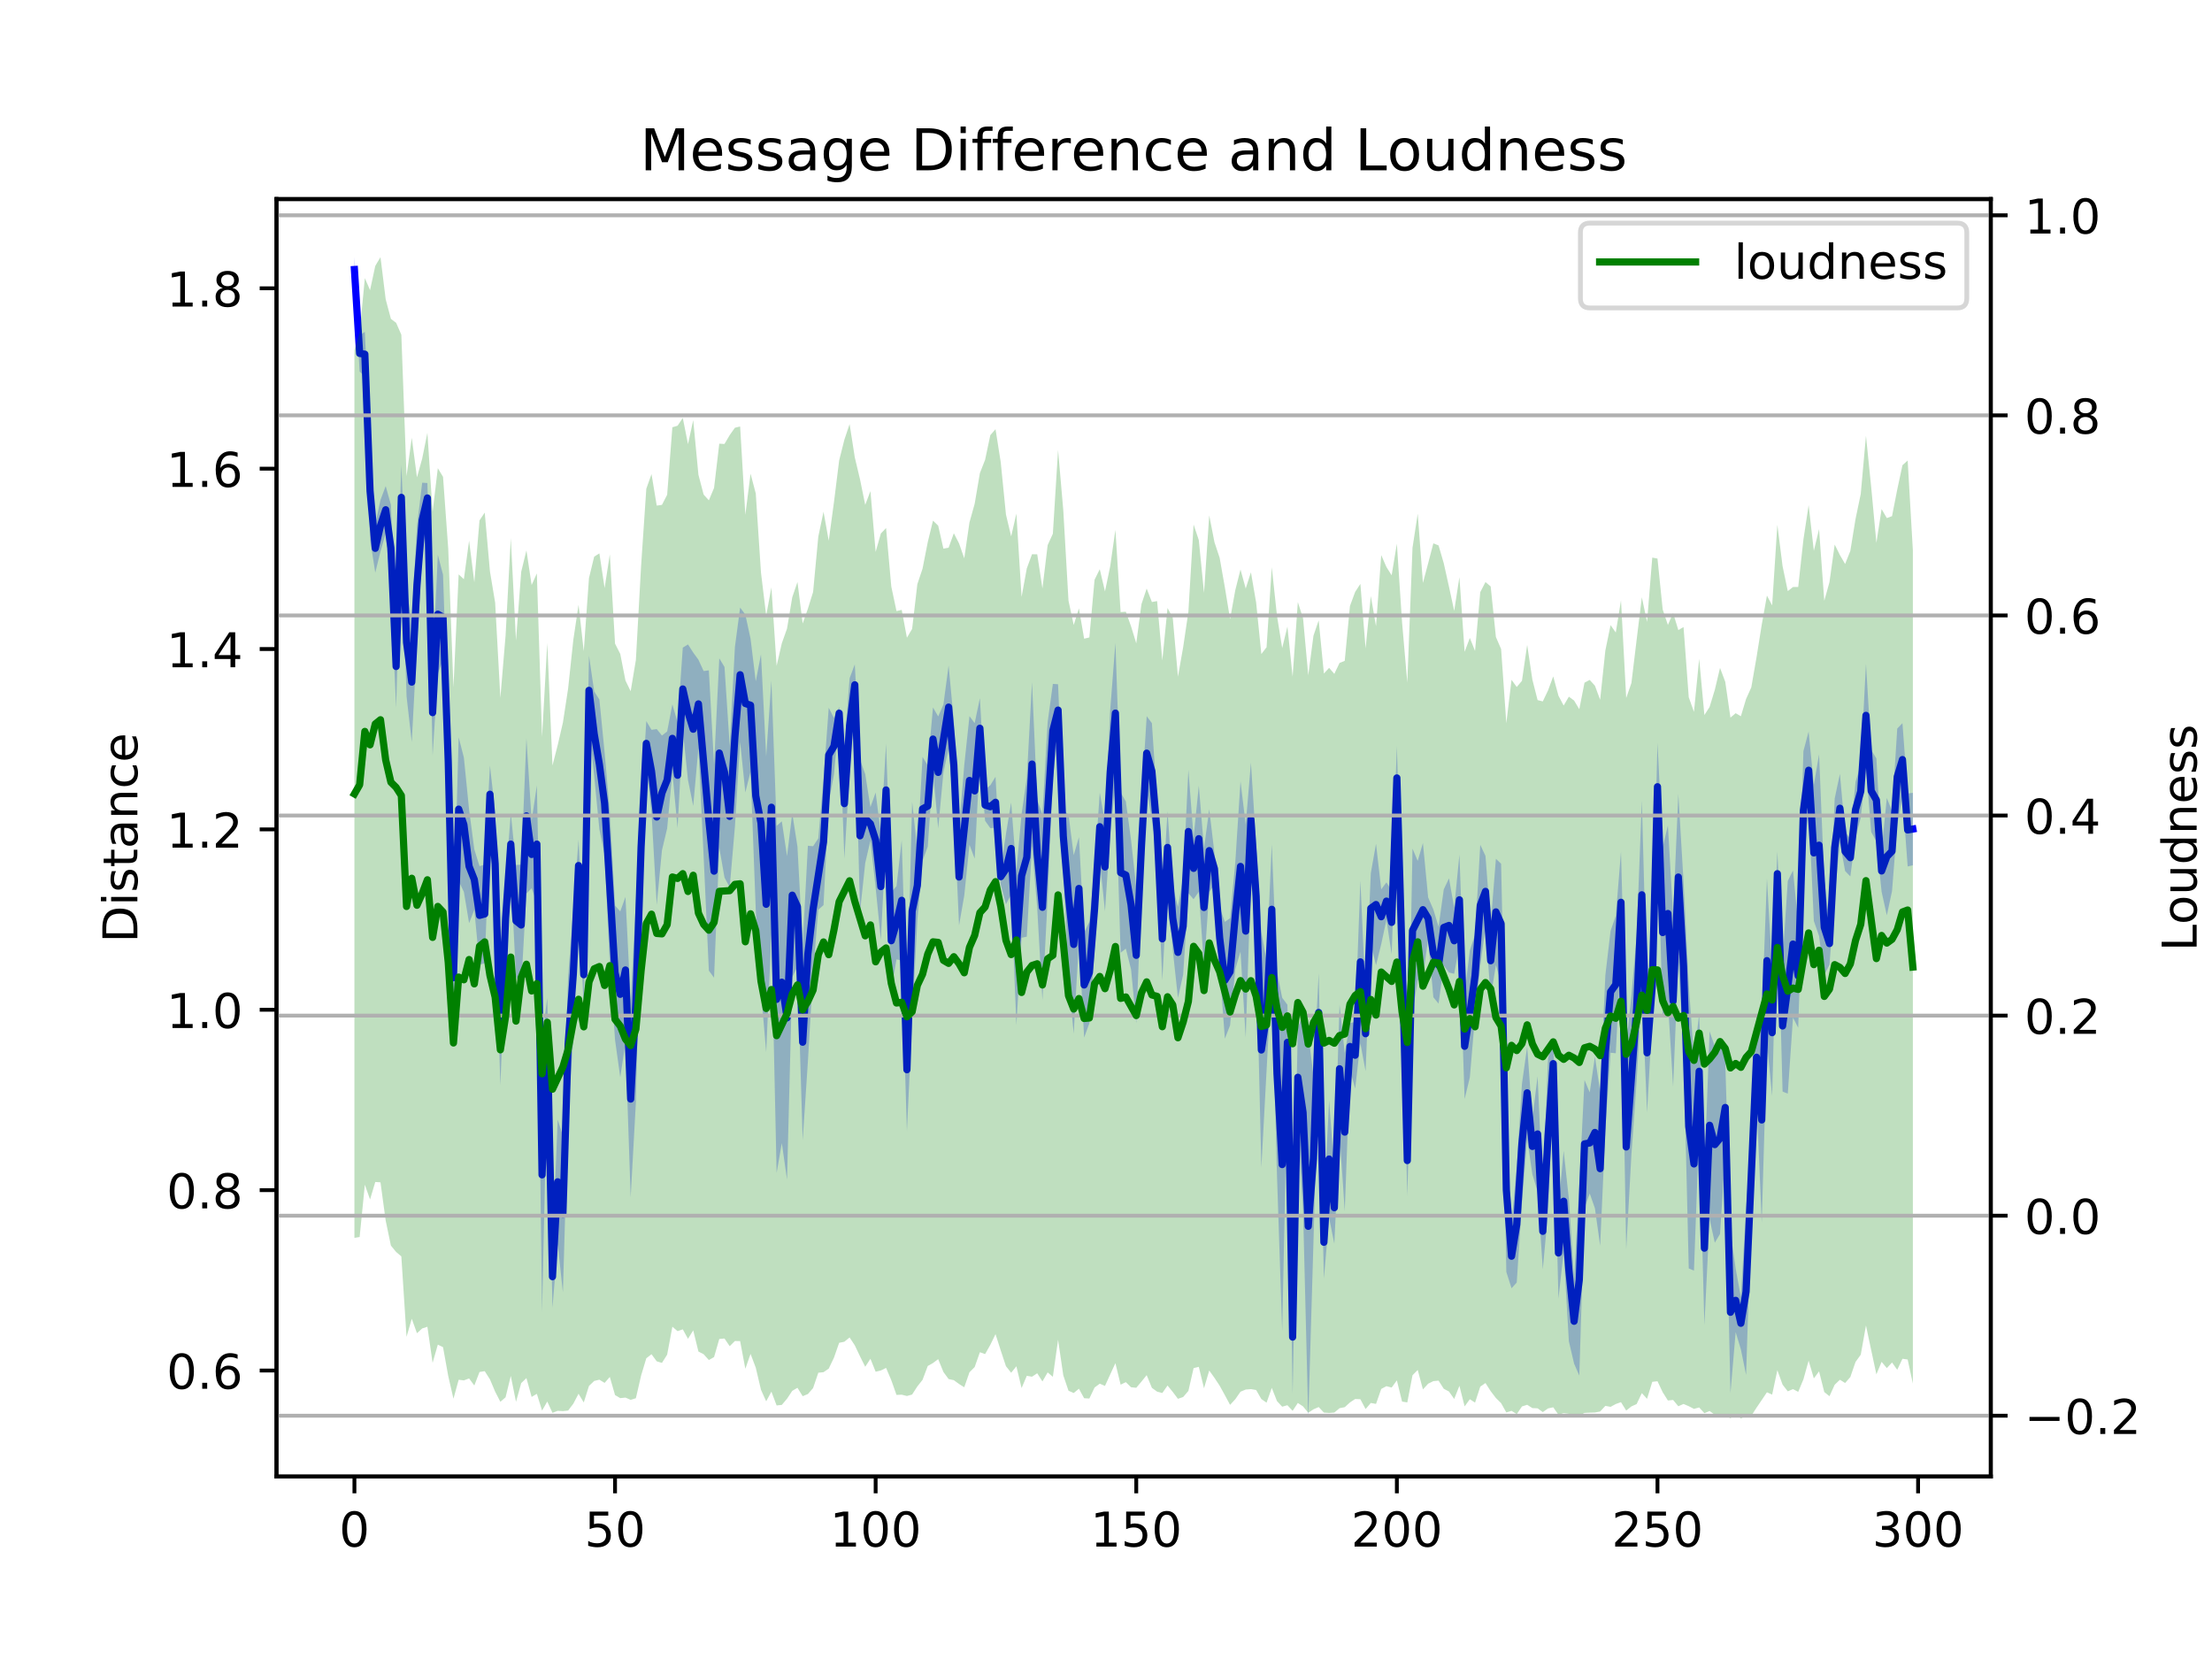 <?xml version="1.0" encoding="utf-8" standalone="no"?>
<!DOCTYPE svg PUBLIC "-//W3C//DTD SVG 1.1//EN"
  "http://www.w3.org/Graphics/SVG/1.1/DTD/svg11.dtd">
<!-- Created with matplotlib (https://matplotlib.org/) -->
<svg height="345.6pt" version="1.1" viewBox="0 0 460.8 345.6" width="460.8pt" xmlns="http://www.w3.org/2000/svg" xmlns:xlink="http://www.w3.org/1999/xlink">
 <defs>
  <style type="text/css">
*{stroke-linecap:butt;stroke-linejoin:round;}
  </style>
 </defs>
 <g id="figure_1">
  <g id="patch_1">
   <path d="M 0 345.6 
L 460.8 345.6 
L 460.8 0 
L 0 0 
z
" style="fill:#ffffff;"/>
  </g>
  <g id="axes_1">
   <g id="patch_2">
    <path d="M 57.6 307.584 
L 414.72 307.584 
L 414.72 41.472 
L 57.6 41.472 
z
" style="fill:#ffffff;"/>
   </g>
   <g id="PolyCollection_1">
    <path clip-path="url(#p714ac31eb7)" d="M 73.833 53.568 
L 73.833 58.728 
L 74.919 77.409 
L 76.004 78.426 
L 77.09 112.34 
L 78.176 119.302 
L 79.262 114.879 
L 80.348 111.131 
L 81.433 123.15 
L 82.519 147.452 
L 83.605 110.377 
L 84.691 145.041 
L 85.777 154.588 
L 86.862 134.048 
L 87.948 116.195 
L 89.034 106.852 
L 90.12 157.417 
L 91.206 140.328 
L 92.291 137.432 
L 93.377 165.318 
L 94.463 214.799 
L 95.549 183.54 
L 96.635 185.796 
L 97.72 192.306 
L 98.806 189.535 
L 99.892 200.945 
L 100.978 200.669 
L 102.064 171.456 
L 103.149 190.785 
L 104.235 226.11 
L 105.321 198.985 
L 106.407 182.276 
L 107.493 203.469 
L 108.578 205.272 
L 109.664 186.152 
L 110.75 185.037 
L 111.836 188.095 
L 112.922 273.372 
L 114.007 224.193 
L 115.093 272.436 
L 116.179 259.143 
L 117.265 269.235 
L 118.351 231.654 
L 119.436 216.38 
L 120.522 185.685 
L 121.608 210.38 
L 122.694 151.049 
L 123.78 161.726 
L 124.865 172.779 
L 125.951 178.04 
L 127.037 200.91 
L 128.123 216.623 
L 129.209 224.409 
L 130.294 217.276 
L 131.38 249.437 
L 132.466 229.624 
L 133.552 185.671 
L 134.638 159.506 
L 135.723 169.299 
L 136.809 188.515 
L 137.895 177.141 
L 138.981 172.57 
L 140.067 160.904 
L 141.152 172.501 
L 142.238 152.139 
L 143.324 162.517 
L 144.41 167.885 
L 145.496 155.836 
L 146.581 178.456 
L 147.667 202.198 
L 148.753 203.677 
L 149.839 176.599 
L 150.925 182.806 
L 152.01 184.847 
L 153.096 172.21 
L 154.182 154.544 
L 155.268 165.083 
L 156.354 160.756 
L 157.439 189.607 
L 158.525 206.506 
L 159.611 219.197 
L 160.697 194.551 
L 161.783 244.34 
L 162.868 238.121 
L 163.954 245.734 
L 165.04 203.558 
L 166.126 201.382 
L 167.212 237.536 
L 168.297 221.208 
L 169.383 202.504 
L 170.469 189.516 
L 171.555 188.55 
L 172.641 167.131 
L 173.726 161.361 
L 174.812 149.845 
L 175.898 178.851 
L 176.984 160.986 
L 178.07 146.913 
L 179.155 189.996 
L 180.241 179.792 
L 181.327 175.114 
L 182.413 184.935 
L 183.499 195.784 
L 184.584 174.203 
L 185.67 206.118 
L 186.756 199.861 
L 187.842 200.083 
L 188.928 235.672 
L 190.013 212.557 
L 191.099 191.799 
L 192.185 179.328 
L 193.271 176.373 
L 194.357 160.539 
L 195.442 172.563 
L 196.528 160.936 
L 197.614 155.979 
L 198.7 168.461 
L 199.786 192.77 
L 200.871 186.568 
L 201.957 175.987 
L 203.043 178.873 
L 204.129 157.977 
L 205.215 170.985 
L 206.3 172.519 
L 207.386 172.441 
L 208.472 184.21 
L 209.558 188.373 
L 210.644 186.333 
L 211.729 213.542 
L 212.815 195.358 
L 213.901 195.124 
L 214.987 176.22 
L 216.073 189.212 
L 217.158 208.355 
L 218.244 187.134 
L 219.33 161.963 
L 220.416 153.316 
L 221.502 179.592 
L 222.587 204 
L 223.673 215.336 
L 224.759 195.775 
L 225.845 216.154 
L 226.931 213.175 
L 228.016 197.844 
L 229.102 179.329 
L 230.188 189.831 
L 231.274 173.776 
L 232.36 163.187 
L 233.445 198.475 
L 234.531 197.613 
L 235.617 201.933 
L 236.703 213.188 
L 237.789 185.739 
L 238.875 164.597 
L 239.96 170.718 
L 241.046 179.547 
L 242.132 204.208 
L 243.218 184.064 
L 244.304 197.877 
L 245.389 207.883 
L 246.475 203.019 
L 247.561 186.07 
L 248.647 187.329 
L 249.733 185.771 
L 250.818 201.374 
L 251.904 185.836 
L 252.99 184.251 
L 254.076 201.741 
L 255.162 216.375 
L 256.247 213.597 
L 257.333 201.905 
L 258.419 198.225 
L 259.505 216.144 
L 260.591 182.582 
L 261.676 197.512 
L 262.762 243.258 
L 263.848 223.023 
L 264.934 202.965 
L 266.02 244.823 
L 267.105 277.352 
L 268.191 224.982 
L 269.277 290.438 
L 270.363 234.814 
L 271.449 252.039 
L 272.534 295.488 
L 273.62 258.659 
L 274.706 219.104 
L 275.792 266.365 
L 276.878 253.709 
L 277.963 259.096 
L 279.049 236.008 
L 280.135 252.307 
L 281.221 222.86 
L 282.307 226.784 
L 283.392 217.331 
L 284.478 223.142 
L 285.564 196.538 
L 286.65 201.086 
L 287.736 196.681 
L 288.821 191.63 
L 289.907 198.778 
L 290.993 168.715 
L 292.079 206.335 
L 293.165 249.111 
L 294.25 210.889 
L 295.336 204.226 
L 296.422 203.394 
L 297.508 195.664 
L 298.594 207.749 
L 299.679 209.076 
L 300.765 201.146 
L 301.851 202.595 
L 302.937 202.857 
L 304.023 196.886 
L 305.108 228.94 
L 306.194 224.446 
L 307.28 211.682 
L 308.366 201.228 
L 309.452 193.079 
L 310.537 207.782 
L 311.623 201.021 
L 312.709 204.904 
L 313.795 264.97 
L 314.881 268.367 
L 315.966 267.17 
L 317.052 250.533 
L 318.138 237.289 
L 319.224 244.642 
L 320.31 248.255 
L 321.395 264.417 
L 322.481 252.629 
L 323.567 226.984 
L 324.653 270.536 
L 325.739 260.739 
L 326.824 279.423 
L 327.91 284.062 
L 328.996 286.561 
L 330.082 251.602 
L 331.168 248.627 
L 332.253 251.717 
L 333.339 259.499 
L 334.425 235.412 
L 335.511 219.301 
L 336.597 219.416 
L 337.682 198.507 
L 338.768 260.282 
L 339.854 240.538 
L 340.94 225.255 
L 342.026 206.042 
L 343.111 231.746 
L 344.197 212.227 
L 345.283 173.064 
L 346.369 212.03 
L 347.455 208.65 
L 348.54 226.354 
L 349.626 200.031 
L 350.712 218.928 
L 351.798 264.236 
L 352.884 264.697 
L 353.969 235.112 
L 355.055 276.053 
L 356.141 253.966 
L 357.227 258.88 
L 358.313 257.053 
L 359.398 240.353 
L 360.484 290.212 
L 361.57 277.504 
L 362.656 281.102 
L 363.742 286.406 
L 364.827 252.972 
L 365.913 228.637 
L 366.999 254.748 
L 368.085 217.261 
L 369.171 228.327 
L 370.256 186.656 
L 371.342 227.389 
L 372.428 227.832 
L 373.514 211.987 
L 374.6 214.105 
L 375.685 181.101 
L 376.771 168.522 
L 377.857 191.848 
L 378.943 195 
L 380.029 203.1 
L 381.114 200.981 
L 382.2 186.806 
L 383.286 175.529 
L 384.372 181.452 
L 385.458 182.57 
L 386.543 174.429 
L 387.629 170.33 
L 388.715 159.776 
L 389.801 173.306 
L 390.887 175.308 
L 391.972 185.765 
L 393.058 190.682 
L 394.144 185.638 
L 395.23 171.827 
L 396.316 165.82 
L 397.401 180.502 
L 398.487 180.249 
L 398.487 165.163 
L 398.487 165.163 
L 397.401 165.301 
L 396.316 150.646 
L 395.23 151.772 
L 394.144 168.991 
L 393.058 166.217 
L 391.972 177.107 
L 390.887 158.005 
L 389.801 156.209 
L 388.715 138.276 
L 387.629 159.351 
L 386.543 162.85 
L 385.458 174.771 
L 384.372 173.288 
L 383.286 161.207 
L 382.2 166.34 
L 381.114 192.141 
L 380.029 183.281 
L 378.943 157.132 
L 377.857 163.506 
L 376.771 152.386 
L 375.685 156.47 
L 374.6 192.481 
L 373.514 181.339 
L 372.428 183.519 
L 371.342 200.065 
L 370.256 177.359 
L 369.171 201.924 
L 368.085 182.98 
L 366.999 211.87 
L 365.913 211.848 
L 364.827 236.644 
L 363.742 251.709 
L 362.656 270.222 
L 361.57 264.266 
L 360.484 256.528 
L 359.398 221.062 
L 358.313 217.223 
L 357.227 218.006 
L 356.141 214.863 
L 355.055 243.984 
L 353.969 211.224 
L 352.884 220.24 
L 351.798 205.091 
L 350.712 183.662 
L 349.626 165.382 
L 348.54 190.684 
L 347.455 171.955 
L 346.369 176.51 
L 345.283 154.717 
L 344.197 198.495 
L 343.111 206.895 
L 342.026 166.759 
L 340.94 194.951 
L 339.854 207.385 
L 338.768 217.587 
L 337.682 177.419 
L 336.597 190.78 
L 335.511 193.91 
L 334.425 203.155 
L 333.339 227.411 
L 332.253 220.102 
L 331.168 227.564 
L 330.082 224.991 
L 328.996 246.619 
L 327.91 266.425 
L 326.824 249.749 
L 325.739 239.732 
L 324.653 251.496 
L 323.567 216.171 
L 322.481 220.52 
L 321.395 248.588 
L 320.31 224.194 
L 319.224 233.002 
L 318.138 218.02 
L 317.052 225.783 
L 315.966 242.984 
L 314.881 255.013 
L 313.795 230.795 
L 312.709 179.928 
L 311.623 178.907 
L 310.537 192.499 
L 309.452 178.3 
L 308.366 175.981 
L 307.28 194.743 
L 306.194 197.943 
L 305.108 206.986 
L 304.023 178.006 
L 302.937 189.107 
L 301.851 182.978 
L 300.765 185.271 
L 299.679 193.047 
L 298.594 189.459 
L 297.508 186.947 
L 296.422 175.619 
L 295.336 179.336 
L 294.25 176.781 
L 293.165 234.417 
L 292.079 192.017 
L 290.993 155.4 
L 289.907 185.517 
L 288.821 183.807 
L 287.736 185.265 
L 286.65 175.77 
L 285.564 181.899 
L 284.478 207.542 
L 283.392 183.42 
L 282.307 212.862 
L 281.221 213.144 
L 280.135 219.372 
L 279.049 209.286 
L 277.963 244.074 
L 276.878 229.198 
L 275.792 251.207 
L 274.706 202.732 
L 273.62 224.018 
L 272.534 215.437 
L 271.449 211.461 
L 270.363 214.019 
L 269.277 266.636 
L 268.191 209.301 
L 267.105 207.851 
L 266.02 202.463 
L 264.934 175.882 
L 263.848 200.11 
L 262.762 194.206 
L 261.676 175.882 
L 260.591 158.863 
L 259.505 171.785 
L 258.419 162.762 
L 257.333 179.631 
L 256.247 191.273 
L 255.162 192.045 
L 254.076 188.999 
L 252.99 177.698 
L 251.904 168.573 
L 250.818 176.707 
L 249.733 163.658 
L 248.647 174.467 
L 247.561 160.368 
L 246.475 182.87 
L 245.389 188.902 
L 244.304 184.621 
L 243.218 169.008 
L 242.132 186.947 
L 241.046 166.887 
L 239.96 150.64 
L 238.875 149.193 
L 237.789 166.807 
L 236.703 184.826 
L 235.617 174.982 
L 234.531 166.955 
L 233.445 165.083 
L 232.36 133.92 
L 231.274 147.917 
L 230.188 171.393 
L 229.102 165.105 
L 228.016 180.922 
L 226.931 192.046 
L 225.845 194.22 
L 224.759 174.395 
L 223.673 178.157 
L 222.587 169.663 
L 221.502 168.807 
L 220.416 142.539 
L 219.33 142.471 
L 218.244 150.432 
L 217.158 169.655 
L 216.073 166.655 
L 214.987 142.118 
L 213.901 162.053 
L 212.815 169.562 
L 211.729 181.362 
L 210.644 167.183 
L 209.558 173.717 
L 208.472 181.046 
L 207.386 161.821 
L 206.3 163.582 
L 205.215 164.442 
L 204.129 145.435 
L 203.043 150.644 
L 201.957 149.18 
L 200.871 159.405 
L 199.786 172.632 
L 198.7 150.227 
L 197.614 138.628 
L 196.528 146.775 
L 195.442 149.243 
L 194.357 147.382 
L 193.271 159.467 
L 192.185 157.673 
L 191.099 177.107 
L 190.013 167.028 
L 188.928 210.013 
L 187.842 175.018 
L 186.756 184.606 
L 185.67 185.817 
L 184.584 154.927 
L 183.499 173.608 
L 182.413 165.094 
L 181.327 168.138 
L 180.241 161.261 
L 179.155 158.228 
L 178.07 138.401 
L 176.984 141.311 
L 175.898 155.969 
L 174.812 147.293 
L 173.726 149.569 
L 172.641 147.433 
L 171.555 162.238 
L 170.469 174.643 
L 169.383 176.289 
L 168.297 176.184 
L 167.212 196.681 
L 166.126 176.383 
L 165.04 169.404 
L 163.954 178.342 
L 162.868 171.098 
L 161.783 172.035 
L 160.697 141.776 
L 159.611 157.556 
L 158.525 136.325 
L 157.439 141.928 
L 156.354 133.063 
L 155.268 128.028 
L 154.182 126.571 
L 153.096 134.769 
L 152.01 155.283 
L 150.925 138.94 
L 149.839 137.143 
L 148.753 159.281 
L 147.667 139.641 
L 146.581 139.787 
L 145.496 137.432 
L 144.41 135.937 
L 143.324 134.243 
L 142.238 134.915 
L 141.152 150.492 
L 140.067 146.723 
L 138.981 152.373 
L 137.895 153.225 
L 136.809 151.882 
L 135.723 152.037 
L 134.638 150.221 
L 133.552 167.261 
L 132.466 187.852 
L 131.38 208.473 
L 130.294 186.855 
L 129.209 189.861 
L 128.123 188.646 
L 127.037 169.269 
L 125.951 156.724 
L 124.865 145.73 
L 123.78 144.031 
L 122.694 136.573 
L 121.608 195.721 
L 120.522 174.933 
L 119.436 189.323 
L 118.351 203.37 
L 117.265 236.606 
L 116.179 233.238 
L 115.093 259.47 
L 114.007 207.893 
L 112.922 216.121 
L 111.836 163.586 
L 110.75 170.964 
L 109.664 153.796 
L 108.578 180.126 
L 107.493 180.187 
L 106.407 169.396 
L 105.321 183.6 
L 104.235 209.624 
L 103.149 169.11 
L 102.064 159.457 
L 100.978 180.118 
L 99.892 180.432 
L 98.806 176.925 
L 97.72 168.659 
L 96.635 157.825 
L 95.549 153.578 
L 94.463 192.546 
L 93.377 152.044 
L 92.291 119.729 
L 91.206 115.566 
L 90.12 139.488 
L 89.034 100.623 
L 87.948 100.55 
L 86.862 109.597 
L 85.777 129.596 
L 84.691 122.593 
L 83.605 96.847 
L 82.519 130.23 
L 81.433 105.157 
L 80.348 101.254 
L 79.262 104.143 
L 78.176 109.147 
L 77.09 92.212 
L 76.004 69.134 
L 74.919 69.832 
L 73.833 53.568 
z
" style="fill:#0000ff;fill-opacity:0.25;"/>
   </g>
   <g id="matplotlib.axis_1">
    <g id="xtick_1">
     <g id="line2d_1">
      <defs>
       <path d="M 0 0 
L 0 3.5 
" id="meaceb922b4" style="stroke:#000000;stroke-width:0.8;"/>
      </defs>
      <g>
       <use style="stroke:#000000;stroke-width:0.8;" x="73.833" xlink:href="#meaceb922b4" y="307.584"/>
      </g>
     </g>
     <g id="text_1">
      <!-- 0 -->
      <defs>
       <path d="M 31.781 66.406 
Q 24.172 66.406 20.328 58.906 
Q 16.5 51.422 16.5 36.375 
Q 16.5 21.391 20.328 13.891 
Q 24.172 6.391 31.781 6.391 
Q 39.453 6.391 43.281 13.891 
Q 47.125 21.391 47.125 36.375 
Q 47.125 51.422 43.281 58.906 
Q 39.453 66.406 31.781 66.406 
z
M 31.781 74.219 
Q 44.047 74.219 50.516 64.516 
Q 56.984 54.828 56.984 36.375 
Q 56.984 17.969 50.516 8.266 
Q 44.047 -1.422 31.781 -1.422 
Q 19.531 -1.422 13.062 8.266 
Q 6.594 17.969 6.594 36.375 
Q 6.594 54.828 13.062 64.516 
Q 19.531 74.219 31.781 74.219 
z
" id="DejaVuSans-48"/>
      </defs>
      <g transform="translate(70.651 322.182)scale(0.1 -0.1)">
       <use xlink:href="#DejaVuSans-48"/>
      </g>
     </g>
    </g>
    <g id="xtick_2">
     <g id="line2d_2">
      <g>
       <use style="stroke:#000000;stroke-width:0.8;" x="128.123" xlink:href="#meaceb922b4" y="307.584"/>
      </g>
     </g>
     <g id="text_2">
      <!-- 50 -->
      <defs>
       <path d="M 10.797 72.906 
L 49.516 72.906 
L 49.516 64.594 
L 19.828 64.594 
L 19.828 46.734 
Q 21.969 47.469 24.109 47.828 
Q 26.266 48.188 28.422 48.188 
Q 40.625 48.188 47.75 41.5 
Q 54.891 34.812 54.891 23.391 
Q 54.891 11.625 47.562 5.094 
Q 40.234 -1.422 26.906 -1.422 
Q 22.312 -1.422 17.547 -0.641 
Q 12.797 0.141 7.719 1.703 
L 7.719 11.625 
Q 12.109 9.234 16.797 8.062 
Q 21.484 6.891 26.703 6.891 
Q 35.156 6.891 40.078 11.328 
Q 45.016 15.766 45.016 23.391 
Q 45.016 31 40.078 35.438 
Q 35.156 39.891 26.703 39.891 
Q 22.75 39.891 18.812 39.016 
Q 14.891 38.141 10.797 36.281 
z
" id="DejaVuSans-53"/>
      </defs>
      <g transform="translate(121.76 322.182)scale(0.1 -0.1)">
       <use xlink:href="#DejaVuSans-53"/>
       <use x="63.623" xlink:href="#DejaVuSans-48"/>
      </g>
     </g>
    </g>
    <g id="xtick_3">
     <g id="line2d_3">
      <g>
       <use style="stroke:#000000;stroke-width:0.8;" x="182.413" xlink:href="#meaceb922b4" y="307.584"/>
      </g>
     </g>
     <g id="text_3">
      <!-- 100 -->
      <defs>
       <path d="M 12.406 8.297 
L 28.516 8.297 
L 28.516 63.922 
L 10.984 60.406 
L 10.984 69.391 
L 28.422 72.906 
L 38.281 72.906 
L 38.281 8.297 
L 54.391 8.297 
L 54.391 0 
L 12.406 0 
z
" id="DejaVuSans-49"/>
      </defs>
      <g transform="translate(172.869 322.182)scale(0.1 -0.1)">
       <use xlink:href="#DejaVuSans-49"/>
       <use x="63.623" xlink:href="#DejaVuSans-48"/>
       <use x="127.246" xlink:href="#DejaVuSans-48"/>
      </g>
     </g>
    </g>
    <g id="xtick_4">
     <g id="line2d_4">
      <g>
       <use style="stroke:#000000;stroke-width:0.8;" x="236.703" xlink:href="#meaceb922b4" y="307.584"/>
      </g>
     </g>
     <g id="text_4">
      <!-- 150 -->
      <g transform="translate(227.159 322.182)scale(0.1 -0.1)">
       <use xlink:href="#DejaVuSans-49"/>
       <use x="63.623" xlink:href="#DejaVuSans-53"/>
       <use x="127.246" xlink:href="#DejaVuSans-48"/>
      </g>
     </g>
    </g>
    <g id="xtick_5">
     <g id="line2d_5">
      <g>
       <use style="stroke:#000000;stroke-width:0.8;" x="290.993" xlink:href="#meaceb922b4" y="307.584"/>
      </g>
     </g>
     <g id="text_5">
      <!-- 200 -->
      <defs>
       <path d="M 19.188 8.297 
L 53.609 8.297 
L 53.609 0 
L 7.328 0 
L 7.328 8.297 
Q 12.938 14.109 22.625 23.891 
Q 32.328 33.688 34.812 36.531 
Q 39.547 41.844 41.422 45.531 
Q 43.312 49.219 43.312 52.781 
Q 43.312 58.594 39.234 62.25 
Q 35.156 65.922 28.609 65.922 
Q 23.969 65.922 18.812 64.312 
Q 13.672 62.703 7.812 59.422 
L 7.812 69.391 
Q 13.766 71.781 18.938 73 
Q 24.125 74.219 28.422 74.219 
Q 39.75 74.219 46.484 68.547 
Q 53.219 62.891 53.219 53.422 
Q 53.219 48.922 51.531 44.891 
Q 49.859 40.875 45.406 35.406 
Q 44.188 33.984 37.641 27.219 
Q 31.109 20.453 19.188 8.297 
z
" id="DejaVuSans-50"/>
      </defs>
      <g transform="translate(281.449 322.182)scale(0.1 -0.1)">
       <use xlink:href="#DejaVuSans-50"/>
       <use x="63.623" xlink:href="#DejaVuSans-48"/>
       <use x="127.246" xlink:href="#DejaVuSans-48"/>
      </g>
     </g>
    </g>
    <g id="xtick_6">
     <g id="line2d_6">
      <g>
       <use style="stroke:#000000;stroke-width:0.8;" x="345.283" xlink:href="#meaceb922b4" y="307.584"/>
      </g>
     </g>
     <g id="text_6">
      <!-- 250 -->
      <g transform="translate(335.739 322.182)scale(0.1 -0.1)">
       <use xlink:href="#DejaVuSans-50"/>
       <use x="63.623" xlink:href="#DejaVuSans-53"/>
       <use x="127.246" xlink:href="#DejaVuSans-48"/>
      </g>
     </g>
    </g>
    <g id="xtick_7">
     <g id="line2d_7">
      <g>
       <use style="stroke:#000000;stroke-width:0.8;" x="399.573" xlink:href="#meaceb922b4" y="307.584"/>
      </g>
     </g>
     <g id="text_7">
      <!-- 300 -->
      <defs>
       <path d="M 40.578 39.312 
Q 47.656 37.797 51.625 33 
Q 55.609 28.219 55.609 21.188 
Q 55.609 10.406 48.188 4.484 
Q 40.766 -1.422 27.094 -1.422 
Q 22.516 -1.422 17.656 -0.516 
Q 12.797 0.391 7.625 2.203 
L 7.625 11.719 
Q 11.719 9.328 16.594 8.109 
Q 21.484 6.891 26.812 6.891 
Q 36.078 6.891 40.938 10.547 
Q 45.797 14.203 45.797 21.188 
Q 45.797 27.641 41.281 31.266 
Q 36.766 34.906 28.719 34.906 
L 20.219 34.906 
L 20.219 43.016 
L 29.109 43.016 
Q 36.375 43.016 40.234 45.922 
Q 44.094 48.828 44.094 54.297 
Q 44.094 59.906 40.109 62.906 
Q 36.141 65.922 28.719 65.922 
Q 24.656 65.922 20.016 65.031 
Q 15.375 64.156 9.812 62.312 
L 9.812 71.094 
Q 15.438 72.656 20.344 73.438 
Q 25.25 74.219 29.594 74.219 
Q 40.828 74.219 47.359 69.109 
Q 53.906 64.016 53.906 55.328 
Q 53.906 49.266 50.438 45.094 
Q 46.969 40.922 40.578 39.312 
z
" id="DejaVuSans-51"/>
      </defs>
      <g transform="translate(390.029 322.182)scale(0.1 -0.1)">
       <use xlink:href="#DejaVuSans-51"/>
       <use x="63.623" xlink:href="#DejaVuSans-48"/>
       <use x="127.246" xlink:href="#DejaVuSans-48"/>
      </g>
     </g>
    </g>
   </g>
   <g id="matplotlib.axis_2">
    <g id="ytick_1">
     <g id="line2d_8">
      <defs>
       <path d="M 0 0 
L -3.5 0 
" id="mee55ba1758" style="stroke:#000000;stroke-width:0.8;"/>
      </defs>
      <g>
       <use style="stroke:#000000;stroke-width:0.8;" x="57.6" xlink:href="#mee55ba1758" y="285.504"/>
      </g>
     </g>
     <g id="text_8">
      <!-- 0.6 -->
      <defs>
       <path d="M 10.688 12.406 
L 21 12.406 
L 21 0 
L 10.688 0 
z
" id="DejaVuSans-46"/>
       <path d="M 33.016 40.375 
Q 26.375 40.375 22.484 35.828 
Q 18.609 31.297 18.609 23.391 
Q 18.609 15.531 22.484 10.953 
Q 26.375 6.391 33.016 6.391 
Q 39.656 6.391 43.531 10.953 
Q 47.406 15.531 47.406 23.391 
Q 47.406 31.297 43.531 35.828 
Q 39.656 40.375 33.016 40.375 
z
M 52.594 71.297 
L 52.594 62.312 
Q 48.875 64.062 45.094 64.984 
Q 41.312 65.922 37.594 65.922 
Q 27.828 65.922 22.672 59.328 
Q 17.531 52.734 16.797 39.406 
Q 19.672 43.656 24.016 45.922 
Q 28.375 48.188 33.594 48.188 
Q 44.578 48.188 50.953 41.516 
Q 57.328 34.859 57.328 23.391 
Q 57.328 12.156 50.688 5.359 
Q 44.047 -1.422 33.016 -1.422 
Q 20.359 -1.422 13.672 8.266 
Q 6.984 17.969 6.984 36.375 
Q 6.984 53.656 15.188 63.938 
Q 23.391 74.219 37.203 74.219 
Q 40.922 74.219 44.703 73.484 
Q 48.484 72.75 52.594 71.297 
z
" id="DejaVuSans-54"/>
      </defs>
      <g transform="translate(34.697 289.304)scale(0.1 -0.1)">
       <use xlink:href="#DejaVuSans-48"/>
       <use x="63.623" xlink:href="#DejaVuSans-46"/>
       <use x="95.41" xlink:href="#DejaVuSans-54"/>
      </g>
     </g>
    </g>
    <g id="ytick_2">
     <g id="line2d_9">
      <g>
       <use style="stroke:#000000;stroke-width:0.8;" x="57.6" xlink:href="#mee55ba1758" y="247.93"/>
      </g>
     </g>
     <g id="text_9">
      <!-- 0.8 -->
      <defs>
       <path d="M 31.781 34.625 
Q 24.75 34.625 20.719 30.859 
Q 16.703 27.094 16.703 20.516 
Q 16.703 13.922 20.719 10.156 
Q 24.75 6.391 31.781 6.391 
Q 38.812 6.391 42.859 10.172 
Q 46.922 13.969 46.922 20.516 
Q 46.922 27.094 42.891 30.859 
Q 38.875 34.625 31.781 34.625 
z
M 21.922 38.812 
Q 15.578 40.375 12.031 44.719 
Q 8.5 49.078 8.5 55.328 
Q 8.5 64.062 14.719 69.141 
Q 20.953 74.219 31.781 74.219 
Q 42.672 74.219 48.875 69.141 
Q 55.078 64.062 55.078 55.328 
Q 55.078 49.078 51.531 44.719 
Q 48 40.375 41.703 38.812 
Q 48.828 37.156 52.797 32.312 
Q 56.781 27.484 56.781 20.516 
Q 56.781 9.906 50.312 4.234 
Q 43.844 -1.422 31.781 -1.422 
Q 19.734 -1.422 13.25 4.234 
Q 6.781 9.906 6.781 20.516 
Q 6.781 27.484 10.781 32.312 
Q 14.797 37.156 21.922 38.812 
z
M 18.312 54.391 
Q 18.312 48.734 21.844 45.562 
Q 25.391 42.391 31.781 42.391 
Q 38.141 42.391 41.719 45.562 
Q 45.312 48.734 45.312 54.391 
Q 45.312 60.062 41.719 63.234 
Q 38.141 66.406 31.781 66.406 
Q 25.391 66.406 21.844 63.234 
Q 18.312 60.062 18.312 54.391 
z
" id="DejaVuSans-56"/>
      </defs>
      <g transform="translate(34.697 251.729)scale(0.1 -0.1)">
       <use xlink:href="#DejaVuSans-48"/>
       <use x="63.623" xlink:href="#DejaVuSans-46"/>
       <use x="95.41" xlink:href="#DejaVuSans-56"/>
      </g>
     </g>
    </g>
    <g id="ytick_3">
     <g id="line2d_10">
      <g>
       <use style="stroke:#000000;stroke-width:0.8;" x="57.6" xlink:href="#mee55ba1758" y="210.355"/>
      </g>
     </g>
     <g id="text_10">
      <!-- 1.0 -->
      <g transform="translate(34.697 214.154)scale(0.1 -0.1)">
       <use xlink:href="#DejaVuSans-49"/>
       <use x="63.623" xlink:href="#DejaVuSans-46"/>
       <use x="95.41" xlink:href="#DejaVuSans-48"/>
      </g>
     </g>
    </g>
    <g id="ytick_4">
     <g id="line2d_11">
      <g>
       <use style="stroke:#000000;stroke-width:0.8;" x="57.6" xlink:href="#mee55ba1758" y="172.78"/>
      </g>
     </g>
     <g id="text_11">
      <!-- 1.2 -->
      <g transform="translate(34.697 176.579)scale(0.1 -0.1)">
       <use xlink:href="#DejaVuSans-49"/>
       <use x="63.623" xlink:href="#DejaVuSans-46"/>
       <use x="95.41" xlink:href="#DejaVuSans-50"/>
      </g>
     </g>
    </g>
    <g id="ytick_5">
     <g id="line2d_12">
      <g>
       <use style="stroke:#000000;stroke-width:0.8;" x="57.6" xlink:href="#mee55ba1758" y="135.205"/>
      </g>
     </g>
     <g id="text_12">
      <!-- 1.4 -->
      <defs>
       <path d="M 37.797 64.312 
L 12.891 25.391 
L 37.797 25.391 
z
M 35.203 72.906 
L 47.609 72.906 
L 47.609 25.391 
L 58.016 25.391 
L 58.016 17.188 
L 47.609 17.188 
L 47.609 0 
L 37.797 0 
L 37.797 17.188 
L 4.891 17.188 
L 4.891 26.703 
z
" id="DejaVuSans-52"/>
      </defs>
      <g transform="translate(34.697 139.005)scale(0.1 -0.1)">
       <use xlink:href="#DejaVuSans-49"/>
       <use x="63.623" xlink:href="#DejaVuSans-46"/>
       <use x="95.41" xlink:href="#DejaVuSans-52"/>
      </g>
     </g>
    </g>
    <g id="ytick_6">
     <g id="line2d_13">
      <g>
       <use style="stroke:#000000;stroke-width:0.8;" x="57.6" xlink:href="#mee55ba1758" y="97.631"/>
      </g>
     </g>
     <g id="text_13">
      <!-- 1.6 -->
      <g transform="translate(34.697 101.43)scale(0.1 -0.1)">
       <use xlink:href="#DejaVuSans-49"/>
       <use x="63.623" xlink:href="#DejaVuSans-46"/>
       <use x="95.41" xlink:href="#DejaVuSans-54"/>
      </g>
     </g>
    </g>
    <g id="ytick_7">
     <g id="line2d_14">
      <g>
       <use style="stroke:#000000;stroke-width:0.8;" x="57.6" xlink:href="#mee55ba1758" y="60.056"/>
      </g>
     </g>
     <g id="text_14">
      <!-- 1.8 -->
      <g transform="translate(34.697 63.855)scale(0.1 -0.1)">
       <use xlink:href="#DejaVuSans-49"/>
       <use x="63.623" xlink:href="#DejaVuSans-46"/>
       <use x="95.41" xlink:href="#DejaVuSans-56"/>
      </g>
     </g>
    </g>
    <g id="text_15">
     <!-- Distance -->
     <defs>
      <path d="M 19.672 64.797 
L 19.672 8.109 
L 31.594 8.109 
Q 46.688 8.109 53.688 14.938 
Q 60.688 21.781 60.688 36.531 
Q 60.688 51.172 53.688 57.984 
Q 46.688 64.797 31.594 64.797 
z
M 9.812 72.906 
L 30.078 72.906 
Q 51.266 72.906 61.172 64.094 
Q 71.094 55.281 71.094 36.531 
Q 71.094 17.672 61.125 8.828 
Q 51.172 0 30.078 0 
L 9.812 0 
z
" id="DejaVuSans-68"/>
      <path d="M 9.422 54.688 
L 18.406 54.688 
L 18.406 0 
L 9.422 0 
z
M 9.422 75.984 
L 18.406 75.984 
L 18.406 64.594 
L 9.422 64.594 
z
" id="DejaVuSans-105"/>
      <path d="M 44.281 53.078 
L 44.281 44.578 
Q 40.484 46.531 36.375 47.5 
Q 32.281 48.484 27.875 48.484 
Q 21.188 48.484 17.844 46.438 
Q 14.5 44.391 14.5 40.281 
Q 14.5 37.156 16.891 35.375 
Q 19.281 33.594 26.516 31.984 
L 29.594 31.297 
Q 39.156 29.25 43.188 25.516 
Q 47.219 21.781 47.219 15.094 
Q 47.219 7.469 41.188 3.016 
Q 35.156 -1.422 24.609 -1.422 
Q 20.219 -1.422 15.453 -0.562 
Q 10.688 0.297 5.422 2 
L 5.422 11.281 
Q 10.406 8.688 15.234 7.391 
Q 20.062 6.109 24.812 6.109 
Q 31.156 6.109 34.562 8.281 
Q 37.984 10.453 37.984 14.406 
Q 37.984 18.062 35.516 20.016 
Q 33.062 21.969 24.703 23.781 
L 21.578 24.516 
Q 13.234 26.266 9.516 29.906 
Q 5.812 33.547 5.812 39.891 
Q 5.812 47.609 11.281 51.797 
Q 16.75 56 26.812 56 
Q 31.781 56 36.172 55.266 
Q 40.578 54.547 44.281 53.078 
z
" id="DejaVuSans-115"/>
      <path d="M 18.312 70.219 
L 18.312 54.688 
L 36.812 54.688 
L 36.812 47.703 
L 18.312 47.703 
L 18.312 18.016 
Q 18.312 11.328 20.141 9.422 
Q 21.969 7.516 27.594 7.516 
L 36.812 7.516 
L 36.812 0 
L 27.594 0 
Q 17.188 0 13.234 3.875 
Q 9.281 7.766 9.281 18.016 
L 9.281 47.703 
L 2.688 47.703 
L 2.688 54.688 
L 9.281 54.688 
L 9.281 70.219 
z
" id="DejaVuSans-116"/>
      <path d="M 34.281 27.484 
Q 23.391 27.484 19.188 25 
Q 14.984 22.516 14.984 16.5 
Q 14.984 11.719 18.141 8.906 
Q 21.297 6.109 26.703 6.109 
Q 34.188 6.109 38.703 11.406 
Q 43.219 16.703 43.219 25.484 
L 43.219 27.484 
z
M 52.203 31.203 
L 52.203 0 
L 43.219 0 
L 43.219 8.297 
Q 40.141 3.328 35.547 0.953 
Q 30.953 -1.422 24.312 -1.422 
Q 15.922 -1.422 10.953 3.297 
Q 6 8.016 6 15.922 
Q 6 25.141 12.172 29.828 
Q 18.359 34.516 30.609 34.516 
L 43.219 34.516 
L 43.219 35.406 
Q 43.219 41.609 39.141 45 
Q 35.062 48.391 27.688 48.391 
Q 23 48.391 18.547 47.266 
Q 14.109 46.141 10.016 43.891 
L 10.016 52.203 
Q 14.938 54.109 19.578 55.047 
Q 24.219 56 28.609 56 
Q 40.484 56 46.344 49.844 
Q 52.203 43.703 52.203 31.203 
z
" id="DejaVuSans-97"/>
      <path d="M 54.891 33.016 
L 54.891 0 
L 45.906 0 
L 45.906 32.719 
Q 45.906 40.484 42.875 44.328 
Q 39.844 48.188 33.797 48.188 
Q 26.516 48.188 22.312 43.547 
Q 18.109 38.922 18.109 30.906 
L 18.109 0 
L 9.078 0 
L 9.078 54.688 
L 18.109 54.688 
L 18.109 46.188 
Q 21.344 51.125 25.703 53.562 
Q 30.078 56 35.797 56 
Q 45.219 56 50.047 50.172 
Q 54.891 44.344 54.891 33.016 
z
" id="DejaVuSans-110"/>
      <path d="M 48.781 52.594 
L 48.781 44.188 
Q 44.969 46.297 41.141 47.344 
Q 37.312 48.391 33.406 48.391 
Q 24.656 48.391 19.812 42.844 
Q 14.984 37.312 14.984 27.297 
Q 14.984 17.281 19.812 11.734 
Q 24.656 6.203 33.406 6.203 
Q 37.312 6.203 41.141 7.25 
Q 44.969 8.297 48.781 10.406 
L 48.781 2.094 
Q 45.016 0.344 40.984 -0.531 
Q 36.969 -1.422 32.422 -1.422 
Q 20.062 -1.422 12.781 6.344 
Q 5.516 14.109 5.516 27.297 
Q 5.516 40.672 12.859 48.328 
Q 20.219 56 33.016 56 
Q 37.156 56 41.109 55.141 
Q 45.062 54.297 48.781 52.594 
z
" id="DejaVuSans-99"/>
      <path d="M 56.203 29.594 
L 56.203 25.203 
L 14.891 25.203 
Q 15.484 15.922 20.484 11.062 
Q 25.484 6.203 34.422 6.203 
Q 39.594 6.203 44.453 7.469 
Q 49.312 8.734 54.109 11.281 
L 54.109 2.781 
Q 49.266 0.734 44.188 -0.344 
Q 39.109 -1.422 33.891 -1.422 
Q 20.797 -1.422 13.156 6.188 
Q 5.516 13.812 5.516 26.812 
Q 5.516 40.234 12.766 48.109 
Q 20.016 56 32.328 56 
Q 43.359 56 49.781 48.891 
Q 56.203 41.797 56.203 29.594 
z
M 47.219 32.234 
Q 47.125 39.594 43.094 43.984 
Q 39.062 48.391 32.422 48.391 
Q 24.906 48.391 20.391 44.141 
Q 15.875 39.891 15.188 32.172 
z
" id="DejaVuSans-101"/>
     </defs>
     <g transform="translate(28.617 196.391)rotate(-90)scale(0.1 -0.1)">
      <use xlink:href="#DejaVuSans-68"/>
      <use x="77.002" xlink:href="#DejaVuSans-105"/>
      <use x="104.785" xlink:href="#DejaVuSans-115"/>
      <use x="156.885" xlink:href="#DejaVuSans-116"/>
      <use x="196.094" xlink:href="#DejaVuSans-97"/>
      <use x="257.373" xlink:href="#DejaVuSans-110"/>
      <use x="320.752" xlink:href="#DejaVuSans-99"/>
      <use x="375.732" xlink:href="#DejaVuSans-101"/>
     </g>
    </g>
   </g>
   <g id="line2d_15">
    <path clip-path="url(#p714ac31eb7)" d="M 73.833 56.148 
L 74.919 73.621 
L 76.004 73.78 
L 77.09 102.276 
L 78.176 114.224 
L 79.262 109.511 
L 80.348 106.192 
L 81.433 114.153 
L 82.519 138.841 
L 83.605 103.612 
L 84.691 133.817 
L 85.777 142.092 
L 86.862 121.823 
L 87.948 108.372 
L 89.034 103.737 
L 90.12 148.453 
L 91.206 127.947 
L 92.291 128.581 
L 93.377 158.681 
L 94.463 203.672 
L 95.549 168.559 
L 96.635 171.81 
L 97.72 180.482 
L 98.806 183.23 
L 99.892 190.689 
L 100.978 190.394 
L 102.064 165.457 
L 103.149 179.947 
L 104.235 217.867 
L 105.321 191.293 
L 106.407 175.836 
L 107.493 191.828 
L 108.578 192.699 
L 109.664 169.974 
L 110.75 178.001 
L 111.836 175.84 
L 112.922 244.746 
L 114.007 216.043 
L 115.093 265.953 
L 116.179 246.19 
L 117.265 252.92 
L 118.351 217.512 
L 119.436 202.852 
L 120.522 180.309 
L 121.608 203.051 
L 122.694 143.811 
L 123.78 152.879 
L 124.865 159.255 
L 125.951 167.382 
L 128.123 202.634 
L 129.209 207.135 
L 130.294 202.066 
L 131.38 228.955 
L 132.466 208.738 
L 133.552 176.466 
L 134.638 154.863 
L 135.723 160.668 
L 136.809 170.198 
L 137.895 165.183 
L 138.981 162.472 
L 140.067 153.813 
L 141.152 161.497 
L 142.238 143.527 
L 143.324 148.38 
L 144.41 151.911 
L 145.496 146.634 
L 147.667 170.92 
L 148.753 181.479 
L 149.839 156.871 
L 150.925 160.873 
L 152.01 170.065 
L 153.096 153.49 
L 154.182 140.557 
L 155.268 146.555 
L 156.354 146.91 
L 157.439 165.767 
L 158.525 171.415 
L 159.611 188.377 
L 160.697 168.163 
L 161.783 208.188 
L 162.868 204.609 
L 163.954 212.038 
L 165.04 186.481 
L 166.126 188.883 
L 167.212 217.108 
L 168.297 198.696 
L 169.383 189.397 
L 171.555 175.394 
L 172.641 157.282 
L 173.726 155.465 
L 174.812 148.569 
L 175.898 167.41 
L 176.984 151.148 
L 178.07 142.657 
L 179.155 174.112 
L 180.241 170.526 
L 181.327 171.626 
L 182.413 175.015 
L 183.499 184.696 
L 184.584 164.565 
L 185.67 195.968 
L 186.756 192.233 
L 187.842 187.551 
L 188.928 222.843 
L 190.013 189.793 
L 191.099 184.453 
L 192.185 168.501 
L 193.271 167.92 
L 194.357 153.961 
L 195.442 160.903 
L 197.614 147.304 
L 198.7 159.344 
L 199.786 182.701 
L 201.957 162.584 
L 203.043 164.759 
L 204.129 151.706 
L 205.215 167.714 
L 206.3 168.051 
L 207.386 167.131 
L 208.472 182.628 
L 209.558 181.045 
L 210.644 176.758 
L 211.729 197.452 
L 212.815 182.46 
L 213.901 178.588 
L 214.987 159.169 
L 216.073 177.933 
L 217.158 189.005 
L 218.244 168.783 
L 219.33 152.217 
L 220.416 147.927 
L 221.502 174.2 
L 222.587 186.832 
L 223.673 196.747 
L 224.759 185.085 
L 225.845 205.187 
L 226.931 202.611 
L 228.016 189.383 
L 229.102 172.217 
L 230.188 180.612 
L 231.274 160.847 
L 232.36 148.553 
L 233.445 181.779 
L 234.531 182.284 
L 235.617 188.458 
L 236.703 199.007 
L 237.789 176.273 
L 238.875 156.895 
L 239.96 160.679 
L 241.046 173.217 
L 242.132 195.577 
L 243.218 176.536 
L 244.304 191.249 
L 245.389 198.393 
L 246.475 192.945 
L 247.561 173.219 
L 248.647 180.898 
L 249.733 174.714 
L 250.818 189.041 
L 251.904 177.205 
L 252.99 180.975 
L 254.076 195.37 
L 255.162 204.21 
L 256.247 202.435 
L 257.333 190.768 
L 258.419 180.493 
L 259.505 193.964 
L 260.591 170.722 
L 261.676 186.697 
L 262.762 218.732 
L 263.848 211.566 
L 264.934 189.424 
L 266.02 223.643 
L 267.105 242.601 
L 268.191 217.141 
L 269.277 278.537 
L 270.363 224.417 
L 271.449 231.75 
L 272.534 255.463 
L 273.62 241.339 
L 274.706 210.918 
L 275.792 258.786 
L 276.878 241.454 
L 277.963 251.585 
L 279.049 222.647 
L 280.135 235.839 
L 281.221 218.002 
L 282.307 219.823 
L 283.392 200.375 
L 284.478 215.342 
L 285.564 189.219 
L 286.65 188.428 
L 287.736 190.973 
L 288.821 187.718 
L 289.907 192.147 
L 290.993 162.057 
L 292.079 199.176 
L 293.165 241.764 
L 294.25 193.835 
L 296.422 189.506 
L 297.508 191.306 
L 298.594 198.604 
L 299.679 201.062 
L 300.765 193.209 
L 301.851 192.787 
L 302.937 195.982 
L 304.023 187.446 
L 305.108 217.963 
L 306.194 211.195 
L 307.28 203.212 
L 308.366 188.605 
L 309.452 185.69 
L 310.537 200.14 
L 311.623 189.964 
L 312.709 192.416 
L 313.795 247.883 
L 314.881 261.69 
L 315.966 255.077 
L 317.052 238.158 
L 318.138 227.654 
L 319.224 238.822 
L 320.31 236.225 
L 321.395 256.503 
L 322.481 236.574 
L 323.567 221.577 
L 324.653 261.016 
L 325.739 250.236 
L 326.824 264.586 
L 327.91 275.243 
L 328.996 266.59 
L 330.082 238.296 
L 331.168 238.095 
L 332.253 235.909 
L 333.339 243.455 
L 334.425 219.284 
L 335.511 206.606 
L 336.597 205.098 
L 337.682 187.963 
L 338.768 238.934 
L 340.94 210.103 
L 342.026 186.401 
L 343.111 219.32 
L 344.197 205.361 
L 345.283 163.89 
L 346.369 194.27 
L 347.455 190.302 
L 348.54 208.519 
L 349.626 182.707 
L 350.712 201.295 
L 351.798 234.663 
L 352.884 242.468 
L 353.969 223.168 
L 355.055 260.018 
L 356.141 234.414 
L 357.227 238.443 
L 358.313 237.138 
L 359.398 230.708 
L 360.484 273.37 
L 361.57 270.885 
L 362.656 275.662 
L 363.742 269.057 
L 365.913 220.243 
L 366.999 233.309 
L 368.085 200.12 
L 369.171 215.125 
L 370.256 182.007 
L 371.342 213.727 
L 372.428 205.675 
L 373.514 196.663 
L 374.6 203.293 
L 375.685 168.786 
L 376.771 160.454 
L 377.857 177.677 
L 378.943 176.066 
L 380.029 193.19 
L 381.114 196.561 
L 382.2 176.573 
L 383.286 168.368 
L 384.372 177.37 
L 385.458 178.67 
L 386.543 168.64 
L 387.629 164.841 
L 388.715 149.026 
L 389.801 164.757 
L 390.887 166.657 
L 391.972 181.436 
L 393.058 178.45 
L 394.144 177.314 
L 395.23 161.799 
L 396.316 158.233 
L 397.401 172.901 
L 398.487 172.706 
L 398.487 172.706 
" style="fill:none;stroke:#0000ff;stroke-linecap:square;stroke-width:1.5;"/>
   </g>
   <g id="patch_3">
    <path d="M 57.6 307.584 
L 57.6 41.472 
" style="fill:none;stroke:#000000;stroke-linecap:square;stroke-linejoin:miter;stroke-width:0.8;"/>
   </g>
   <g id="patch_4">
    <path d="M 414.72 307.584 
L 414.72 41.472 
" style="fill:none;stroke:#000000;stroke-linecap:square;stroke-linejoin:miter;stroke-width:0.8;"/>
   </g>
   <g id="patch_5">
    <path d="M 57.6 307.584 
L 414.72 307.584 
" style="fill:none;stroke:#000000;stroke-linecap:square;stroke-linejoin:miter;stroke-width:0.8;"/>
   </g>
   <g id="patch_6">
    <path d="M 57.6 41.472 
L 414.72 41.472 
" style="fill:none;stroke:#000000;stroke-linecap:square;stroke-linejoin:miter;stroke-width:0.8;"/>
   </g>
  </g>
  <g id="axes_2">
   <g id="PolyCollection_2">
    <path clip-path="url(#p714ac31eb7)" d="M 73.833 72.903 
L 73.833 257.87 
L 74.919 257.693 
L 76.004 246.797 
L 77.09 249.872 
L 78.176 246.23 
L 79.262 246.305 
L 80.348 254.283 
L 81.433 259.478 
L 82.519 260.81 
L 83.605 261.725 
L 84.691 278.482 
L 85.777 274.72 
L 86.862 277.726 
L 87.948 276.743 
L 89.034 276.384 
L 90.12 283.9 
L 91.206 280.115 
L 92.291 280.637 
L 93.377 286.645 
L 94.463 291.377 
L 95.549 287.429 
L 96.635 287.56 
L 97.72 287.151 
L 98.806 288.629 
L 99.892 285.813 
L 100.978 285.635 
L 102.064 287.341 
L 103.149 289.908 
L 104.235 292.019 
L 105.321 291.076 
L 106.407 286.636 
L 107.493 292.019 
L 108.578 288.126 
L 109.664 287.082 
L 110.75 291.006 
L 111.836 290.36 
L 112.922 293.851 
L 114.007 291.967 
L 115.093 294.322 
L 116.179 293.899 
L 117.265 293.964 
L 118.351 293.843 
L 119.436 292.412 
L 120.522 290.339 
L 121.608 292.163 
L 122.694 288.719 
L 123.78 287.678 
L 124.865 287.414 
L 125.951 288.081 
L 127.037 286.84 
L 128.123 290.616 
L 129.209 291.256 
L 130.294 291.143 
L 131.38 291.615 
L 132.466 291.274 
L 133.552 286.547 
L 134.638 282.953 
L 135.723 282.11 
L 136.809 283.587 
L 137.895 283.914 
L 138.981 282.196 
L 140.067 276.381 
L 141.152 277.3 
L 142.238 276.924 
L 143.324 278.901 
L 144.41 277.133 
L 145.496 281.547 
L 146.581 282.113 
L 147.667 283.319 
L 148.753 282.705 
L 149.839 278.935 
L 150.925 278.833 
L 152.01 280.435 
L 153.096 279.357 
L 154.182 279.372 
L 155.268 285.144 
L 156.354 282.041 
L 157.439 284.908 
L 158.525 289.516 
L 159.611 291.921 
L 160.697 289.904 
L 161.783 292.784 
L 162.868 292.663 
L 163.954 291.38 
L 165.04 289.739 
L 166.126 289.104 
L 167.212 290.85 
L 168.297 290.405 
L 169.383 289.165 
L 170.469 285.962 
L 171.555 285.851 
L 172.641 285.108 
L 173.726 282.833 
L 174.812 279.73 
L 175.898 279.508 
L 176.984 278.616 
L 178.07 280.258 
L 179.155 282.541 
L 180.241 284.726 
L 181.327 283.055 
L 182.413 285.754 
L 183.499 285.495 
L 184.584 284.958 
L 185.67 287.512 
L 186.756 290.585 
L 187.842 290.538 
L 188.928 290.811 
L 190.013 290.505 
L 191.099 288.818 
L 192.185 287.449 
L 193.271 284.555 
L 194.357 283.945 
L 195.442 283.133 
L 196.528 285.804 
L 197.614 287.281 
L 198.7 287.515 
L 199.786 288.309 
L 200.871 288.99 
L 201.957 285.869 
L 203.043 284.782 
L 204.129 281.691 
L 205.215 282.086 
L 206.3 280.154 
L 207.386 277.925 
L 208.472 281.323 
L 209.558 284.603 
L 210.644 285.972 
L 211.729 284.618 
L 212.815 289.16 
L 213.901 286.608 
L 214.987 286.797 
L 216.073 286.075 
L 217.158 287.782 
L 218.244 285.894 
L 219.33 286.815 
L 220.416 279.102 
L 221.502 286.502 
L 222.587 289.713 
L 223.673 290.195 
L 224.759 289.293 
L 225.845 291.275 
L 226.931 291.342 
L 228.016 289.05 
L 229.102 288.248 
L 230.188 288.714 
L 231.274 286.331 
L 232.36 283.97 
L 233.445 288.455 
L 234.531 287.928 
L 235.617 288.989 
L 236.703 289.098 
L 237.789 287.812 
L 238.875 286.465 
L 239.96 289.116 
L 241.046 289.903 
L 242.132 290.19 
L 243.218 288.632 
L 244.304 289.962 
L 245.389 291.4 
L 246.475 291.024 
L 247.561 289.757 
L 248.647 285.003 
L 249.733 284.738 
L 250.818 289.197 
L 251.904 285.499 
L 252.99 287.023 
L 254.076 288.666 
L 255.162 290.638 
L 256.247 292.656 
L 257.333 291.481 
L 258.419 289.918 
L 259.505 289.466 
L 260.591 289.378 
L 261.676 289.563 
L 262.762 291.445 
L 263.848 292.203 
L 264.934 289.127 
L 266.02 291.87 
L 267.105 293.041 
L 268.191 292.733 
L 269.277 293.905 
L 270.363 292.262 
L 271.449 292.98 
L 272.534 294.308 
L 273.62 293.585 
L 274.706 293.114 
L 275.792 294.268 
L 276.878 294.344 
L 277.963 294.264 
L 279.049 293.353 
L 280.135 293.141 
L 281.221 292.152 
L 282.307 291.436 
L 283.392 291.483 
L 284.478 293.53 
L 285.564 292.262 
L 286.65 292.459 
L 287.736 289.344 
L 288.821 288.761 
L 289.907 289.053 
L 290.993 287.555 
L 292.079 291.974 
L 293.165 292.149 
L 294.25 286.492 
L 295.336 285.386 
L 296.422 289.442 
L 297.508 288.251 
L 298.594 287.714 
L 299.679 287.611 
L 300.765 289.308 
L 301.851 289.88 
L 302.937 291.429 
L 304.023 288.687 
L 305.108 292.977 
L 306.194 291.483 
L 307.28 292.192 
L 308.366 288.866 
L 309.452 288.108 
L 310.537 289.807 
L 311.623 291.228 
L 312.709 292.303 
L 313.795 294.24 
L 314.881 293.903 
L 315.966 294.589 
L 317.052 292.988 
L 318.138 292.646 
L 319.224 293.332 
L 320.31 293.376 
L 321.395 294.171 
L 322.481 293.404 
L 323.567 293.164 
L 324.653 294.719 
L 325.739 294.381 
L 326.824 294.526 
L 327.91 294.865 
L 328.996 294.928 
L 330.082 294.337 
L 331.168 294.283 
L 332.253 294.248 
L 333.339 294.041 
L 334.425 292.869 
L 335.511 293.073 
L 336.597 292.484 
L 337.682 292.094 
L 338.768 293.845 
L 339.854 292.98 
L 340.94 292.491 
L 342.026 290.206 
L 343.111 291.399 
L 344.197 287.862 
L 345.283 287.737 
L 346.369 290.023 
L 347.455 291.746 
L 348.54 291.636 
L 349.626 292.951 
L 350.712 292.47 
L 351.798 292.937 
L 352.884 293.498 
L 353.969 293.198 
L 355.055 294.395 
L 356.141 293.936 
L 357.227 294.731 
L 358.313 294.829 
L 359.398 294.804 
L 360.484 295.448 
L 361.57 294.517 
L 362.656 295.488 
L 363.742 294.946 
L 364.827 294.95 
L 365.913 293.252 
L 366.999 291.656 
L 368.085 290.04 
L 369.171 290.519 
L 370.256 285.434 
L 371.342 288.445 
L 372.428 289.84 
L 373.514 289.377 
L 374.6 289.949 
L 375.685 287.341 
L 376.771 283.443 
L 377.857 287.145 
L 378.943 285.68 
L 380.029 289.986 
L 381.114 290.854 
L 382.2 288.465 
L 383.286 287.427 
L 384.372 288.104 
L 385.458 286.864 
L 386.543 283.714 
L 387.629 282.208 
L 388.715 276.118 
L 389.801 281.242 
L 390.887 286.299 
L 391.972 283.695 
L 393.058 284.998 
L 394.144 283.828 
L 395.23 285.355 
L 396.316 283.054 
L 397.401 283.211 
L 398.487 288.232 
L 398.487 114.682 
L 398.487 114.682 
L 397.401 95.933 
L 396.316 96.909 
L 395.23 101.985 
L 394.144 107.523 
L 393.058 107.928 
L 391.972 106.05 
L 390.887 113.085 
L 389.801 101.452 
L 388.715 90.793 
L 387.629 102.891 
L 386.543 108.104 
L 385.458 114.766 
L 384.372 117.492 
L 383.286 115.629 
L 382.2 113.44 
L 381.114 121.26 
L 380.029 125.159 
L 378.943 110.232 
L 377.857 114.757 
L 376.771 105.242 
L 375.685 112.406 
L 374.6 122.272 
L 373.514 122.286 
L 372.428 123.135 
L 371.342 117.941 
L 370.256 109.33 
L 369.171 126.114 
L 368.085 124.079 
L 366.999 130.162 
L 365.913 136.955 
L 364.827 143.193 
L 363.742 145.607 
L 362.656 149.207 
L 361.57 148.573 
L 360.484 149.494 
L 359.398 142.029 
L 358.313 139.135 
L 357.227 143.705 
L 356.141 147.268 
L 355.055 148.958 
L 353.969 137.25 
L 352.884 148.295 
L 351.798 145.252 
L 350.712 130.621 
L 349.626 131.262 
L 348.54 127.7 
L 347.455 130.192 
L 346.369 126.961 
L 345.283 116.361 
L 344.197 116.155 
L 343.111 129.568 
L 342.026 124.421 
L 340.94 133.291 
L 339.854 142.287 
L 338.768 145.414 
L 337.682 125.059 
L 336.597 131.767 
L 335.511 130.229 
L 334.425 135.503 
L 333.339 145.779 
L 332.253 142.846 
L 331.168 141.641 
L 330.082 142.213 
L 328.996 147.74 
L 327.91 145.932 
L 326.824 145.13 
L 325.739 146.978 
L 324.653 144.924 
L 323.567 140.907 
L 322.481 143.839 
L 321.395 146.112 
L 320.31 145.845 
L 319.224 141.6 
L 318.138 134.337 
L 317.052 141.827 
L 315.966 143.11 
L 314.881 141.622 
L 313.795 150.657 
L 312.709 135.208 
L 311.623 132.698 
L 310.537 122.17 
L 309.452 121.247 
L 308.366 123.356 
L 307.28 135.605 
L 306.194 132.895 
L 305.108 135.789 
L 304.023 120.223 
L 302.937 127.252 
L 301.851 122.233 
L 300.765 117.351 
L 299.679 113.621 
L 298.594 113.186 
L 297.508 117.352 
L 296.422 121.44 
L 295.336 107.021 
L 294.25 114.121 
L 293.165 142.189 
L 292.079 129.68 
L 290.993 113.266 
L 289.907 119.844 
L 288.821 118.125 
L 287.736 115.645 
L 286.65 130.451 
L 285.564 124.159 
L 284.478 135.068 
L 283.392 121.633 
L 282.307 123.305 
L 281.221 126.235 
L 280.135 137.661 
L 279.049 138.109 
L 277.963 140.38 
L 276.878 139.127 
L 275.792 140.312 
L 274.706 129.236 
L 273.62 132.427 
L 272.534 140.686 
L 271.449 128.798 
L 270.363 125.43 
L 269.277 140.959 
L 268.191 130.532 
L 267.105 135.002 
L 266.02 128.295 
L 264.934 118.161 
L 263.848 134.833 
L 262.762 136.249 
L 261.676 125.531 
L 260.591 119.216 
L 259.505 122.605 
L 258.419 118.639 
L 257.333 122.943 
L 256.247 128.98 
L 255.162 122.361 
L 254.076 116.206 
L 252.99 112.936 
L 251.904 107.363 
L 250.818 123.516 
L 249.733 112.519 
L 248.647 109.272 
L 247.561 127.47 
L 246.475 134.818 
L 245.389 140.966 
L 244.304 128.687 
L 243.218 126.654 
L 242.132 137.575 
L 241.046 125.215 
L 239.96 125.413 
L 238.875 122.608 
L 237.789 125.853 
L 236.703 134.016 
L 235.617 130.474 
L 234.531 127.437 
L 233.445 127.511 
L 232.36 110.377 
L 231.274 117.973 
L 230.188 123.204 
L 229.102 118.574 
L 228.016 120.776 
L 226.931 132.791 
L 225.845 133.053 
L 224.759 126.735 
L 223.673 130.195 
L 222.587 125.124 
L 221.502 106.306 
L 220.416 93.743 
L 219.33 111.191 
L 218.244 113.568 
L 217.158 122.585 
L 216.073 115.472 
L 214.987 115.46 
L 213.901 118.409 
L 212.815 124.348 
L 211.729 106.992 
L 210.644 111.747 
L 209.558 107.172 
L 208.472 96.292 
L 207.386 89.406 
L 206.3 90.655 
L 205.215 95.785 
L 204.129 98.566 
L 203.043 104.937 
L 201.957 108.833 
L 200.871 116.307 
L 199.786 113.197 
L 198.7 111.085 
L 197.614 114.094 
L 196.528 114.297 
L 195.442 109.505 
L 194.357 108.461 
L 193.271 112.926 
L 192.185 118.454 
L 191.099 121.701 
L 190.013 131.008 
L 188.928 132.849 
L 187.842 127.05 
L 186.756 127.302 
L 185.67 122.174 
L 184.584 109.999 
L 183.499 111.139 
L 182.413 114.971 
L 181.327 102.305 
L 180.241 105.179 
L 179.155 99.85 
L 178.07 95.283 
L 176.984 88.351 
L 175.898 91.605 
L 174.812 95.918 
L 173.726 104.641 
L 172.641 112.646 
L 171.555 106.606 
L 170.469 111.781 
L 169.383 123.318 
L 168.297 126.816 
L 167.212 129.884 
L 166.126 121.246 
L 165.04 124.426 
L 163.954 130.948 
L 162.868 134.005 
L 161.783 138.714 
L 160.697 122.367 
L 159.611 128.25 
L 158.525 119.276 
L 157.439 102.794 
L 156.354 98.681 
L 155.268 107.236 
L 154.182 88.848 
L 153.096 89.105 
L 152.01 90.643 
L 150.925 92.487 
L 149.839 92.424 
L 148.753 101.638 
L 147.667 104.224 
L 146.581 103.03 
L 145.496 98.904 
L 144.41 87.529 
L 143.324 92.526 
L 142.238 87.069 
L 141.152 88.688 
L 140.067 89.008 
L 138.981 103.067 
L 137.895 105.173 
L 136.809 105.324 
L 135.723 98.766 
L 134.638 101.817 
L 133.552 117.905 
L 132.466 137.48 
L 131.38 144 
L 130.294 141.766 
L 129.209 136.219 
L 128.123 134.077 
L 127.037 115.481 
L 125.951 122.503 
L 124.865 115.282 
L 123.78 115.959 
L 122.694 120.429 
L 121.608 135.655 
L 120.522 125.993 
L 119.436 133.273 
L 118.351 143.428 
L 117.265 150.531 
L 116.179 155.221 
L 115.093 159.472 
L 114.007 133.95 
L 112.922 153.531 
L 111.836 119.451 
L 110.75 121.869 
L 109.664 114.657 
L 108.578 119.114 
L 107.493 133.414 
L 106.407 112.124 
L 105.321 132.399 
L 104.235 145.382 
L 103.149 125.552 
L 102.064 119.029 
L 100.978 106.785 
L 99.892 108.41 
L 98.806 121.293 
L 97.72 112.629 
L 96.635 120.652 
L 95.549 119.654 
L 94.463 143.163 
L 93.377 114.33 
L 92.291 99.334 
L 91.206 97.533 
L 90.12 106.655 
L 89.034 90.167 
L 87.948 95.541 
L 86.862 99.44 
L 85.777 91.196 
L 84.691 99.191 
L 83.605 69.728 
L 82.519 67.249 
L 81.433 66.425 
L 80.348 62.357 
L 79.262 53.568 
L 78.176 55.396 
L 77.09 60.448 
L 76.004 57.937 
L 74.919 69.288 
L 73.833 72.903 
z
" style="fill:#008000;fill-opacity:0.25;"/>
   </g>
   <g id="matplotlib.axis_3">
    <g id="ytick_8">
     <g id="line2d_16">
      <path clip-path="url(#p714ac31eb7)" d="M 57.6 294.923 
L 414.72 294.923 
" style="fill:none;stroke:#b0b0b0;stroke-linecap:square;stroke-width:0.8;"/>
     </g>
     <g id="line2d_17">
      <defs>
       <path d="M 0 0 
L 3.5 0 
" id="m001aa20e09" style="stroke:#000000;stroke-width:0.8;"/>
      </defs>
      <g>
       <use style="stroke:#000000;stroke-width:0.8;" x="414.72" xlink:href="#m001aa20e09" y="294.923"/>
      </g>
     </g>
     <g id="text_16">
      <!-- −0.2 -->
      <defs>
       <path d="M 10.594 35.5 
L 73.188 35.5 
L 73.188 27.203 
L 10.594 27.203 
z
" id="DejaVuSans-8722"/>
      </defs>
      <g transform="translate(421.72 298.723)scale(0.1 -0.1)">
       <use xlink:href="#DejaVuSans-8722"/>
       <use x="83.789" xlink:href="#DejaVuSans-48"/>
       <use x="147.412" xlink:href="#DejaVuSans-46"/>
       <use x="179.199" xlink:href="#DejaVuSans-50"/>
      </g>
     </g>
    </g>
    <g id="ytick_9">
     <g id="line2d_18">
      <path clip-path="url(#p714ac31eb7)" d="M 57.6 253.245 
L 414.72 253.245 
" style="fill:none;stroke:#b0b0b0;stroke-linecap:square;stroke-width:0.8;"/>
     </g>
     <g id="line2d_19">
      <g>
       <use style="stroke:#000000;stroke-width:0.8;" x="414.72" xlink:href="#m001aa20e09" y="253.245"/>
      </g>
     </g>
     <g id="text_17">
      <!-- 0.0 -->
      <g transform="translate(421.72 257.044)scale(0.1 -0.1)">
       <use xlink:href="#DejaVuSans-48"/>
       <use x="63.623" xlink:href="#DejaVuSans-46"/>
       <use x="95.41" xlink:href="#DejaVuSans-48"/>
      </g>
     </g>
    </g>
    <g id="ytick_10">
     <g id="line2d_20">
      <path clip-path="url(#p714ac31eb7)" d="M 57.6 211.566 
L 414.72 211.566 
" style="fill:none;stroke:#b0b0b0;stroke-linecap:square;stroke-width:0.8;"/>
     </g>
     <g id="line2d_21">
      <g>
       <use style="stroke:#000000;stroke-width:0.8;" x="414.72" xlink:href="#m001aa20e09" y="211.566"/>
      </g>
     </g>
     <g id="text_18">
      <!-- 0.2 -->
      <g transform="translate(421.72 215.365)scale(0.1 -0.1)">
       <use xlink:href="#DejaVuSans-48"/>
       <use x="63.623" xlink:href="#DejaVuSans-46"/>
       <use x="95.41" xlink:href="#DejaVuSans-50"/>
      </g>
     </g>
    </g>
    <g id="ytick_11">
     <g id="line2d_22">
      <path clip-path="url(#p714ac31eb7)" d="M 57.6 169.887 
L 414.72 169.887 
" style="fill:none;stroke:#b0b0b0;stroke-linecap:square;stroke-width:0.8;"/>
     </g>
     <g id="line2d_23">
      <g>
       <use style="stroke:#000000;stroke-width:0.8;" x="414.72" xlink:href="#m001aa20e09" y="169.887"/>
      </g>
     </g>
     <g id="text_19">
      <!-- 0.4 -->
      <g transform="translate(421.72 173.686)scale(0.1 -0.1)">
       <use xlink:href="#DejaVuSans-48"/>
       <use x="63.623" xlink:href="#DejaVuSans-46"/>
       <use x="95.41" xlink:href="#DejaVuSans-52"/>
      </g>
     </g>
    </g>
    <g id="ytick_12">
     <g id="line2d_24">
      <path clip-path="url(#p714ac31eb7)" d="M 57.6 128.208 
L 414.72 128.208 
" style="fill:none;stroke:#b0b0b0;stroke-linecap:square;stroke-width:0.8;"/>
     </g>
     <g id="line2d_25">
      <g>
       <use style="stroke:#000000;stroke-width:0.8;" x="414.72" xlink:href="#m001aa20e09" y="128.208"/>
      </g>
     </g>
     <g id="text_20">
      <!-- 0.6 -->
      <g transform="translate(421.72 132.007)scale(0.1 -0.1)">
       <use xlink:href="#DejaVuSans-48"/>
       <use x="63.623" xlink:href="#DejaVuSans-46"/>
       <use x="95.41" xlink:href="#DejaVuSans-54"/>
      </g>
     </g>
    </g>
    <g id="ytick_13">
     <g id="line2d_26">
      <path clip-path="url(#p714ac31eb7)" d="M 57.6 86.529 
L 414.72 86.529 
" style="fill:none;stroke:#b0b0b0;stroke-linecap:square;stroke-width:0.8;"/>
     </g>
     <g id="line2d_27">
      <g>
       <use style="stroke:#000000;stroke-width:0.8;" x="414.72" xlink:href="#m001aa20e09" y="86.529"/>
      </g>
     </g>
     <g id="text_21">
      <!-- 0.8 -->
      <g transform="translate(421.72 90.329)scale(0.1 -0.1)">
       <use xlink:href="#DejaVuSans-48"/>
       <use x="63.623" xlink:href="#DejaVuSans-46"/>
       <use x="95.41" xlink:href="#DejaVuSans-56"/>
      </g>
     </g>
    </g>
    <g id="ytick_14">
     <g id="line2d_28">
      <path clip-path="url(#p714ac31eb7)" d="M 57.6 44.851 
L 414.72 44.851 
" style="fill:none;stroke:#b0b0b0;stroke-linecap:square;stroke-width:0.8;"/>
     </g>
     <g id="line2d_29">
      <g>
       <use style="stroke:#000000;stroke-width:0.8;" x="414.72" xlink:href="#m001aa20e09" y="44.851"/>
      </g>
     </g>
     <g id="text_22">
      <!-- 1.0 -->
      <g transform="translate(421.72 48.65)scale(0.1 -0.1)">
       <use xlink:href="#DejaVuSans-49"/>
       <use x="63.623" xlink:href="#DejaVuSans-46"/>
       <use x="95.41" xlink:href="#DejaVuSans-48"/>
      </g>
     </g>
    </g>
    <g id="text_23">
     <!-- Loudness -->
     <defs>
      <path d="M 9.812 72.906 
L 19.672 72.906 
L 19.672 8.297 
L 55.172 8.297 
L 55.172 0 
L 9.812 0 
z
" id="DejaVuSans-76"/>
      <path d="M 30.609 48.391 
Q 23.391 48.391 19.188 42.75 
Q 14.984 37.109 14.984 27.297 
Q 14.984 17.484 19.156 11.844 
Q 23.344 6.203 30.609 6.203 
Q 37.797 6.203 41.984 11.859 
Q 46.188 17.531 46.188 27.297 
Q 46.188 37.016 41.984 42.703 
Q 37.797 48.391 30.609 48.391 
z
M 30.609 56 
Q 42.328 56 49.016 48.375 
Q 55.719 40.766 55.719 27.297 
Q 55.719 13.875 49.016 6.219 
Q 42.328 -1.422 30.609 -1.422 
Q 18.844 -1.422 12.172 6.219 
Q 5.516 13.875 5.516 27.297 
Q 5.516 40.766 12.172 48.375 
Q 18.844 56 30.609 56 
z
" id="DejaVuSans-111"/>
      <path d="M 8.5 21.578 
L 8.5 54.688 
L 17.484 54.688 
L 17.484 21.922 
Q 17.484 14.156 20.5 10.266 
Q 23.531 6.391 29.594 6.391 
Q 36.859 6.391 41.078 11.031 
Q 45.312 15.672 45.312 23.688 
L 45.312 54.688 
L 54.297 54.688 
L 54.297 0 
L 45.312 0 
L 45.312 8.406 
Q 42.047 3.422 37.719 1 
Q 33.406 -1.422 27.688 -1.422 
Q 18.266 -1.422 13.375 4.438 
Q 8.5 10.297 8.5 21.578 
z
M 31.109 56 
z
" id="DejaVuSans-117"/>
      <path d="M 45.406 46.391 
L 45.406 75.984 
L 54.391 75.984 
L 54.391 0 
L 45.406 0 
L 45.406 8.203 
Q 42.578 3.328 38.25 0.953 
Q 33.938 -1.422 27.875 -1.422 
Q 17.969 -1.422 11.734 6.484 
Q 5.516 14.406 5.516 27.297 
Q 5.516 40.188 11.734 48.094 
Q 17.969 56 27.875 56 
Q 33.938 56 38.25 53.625 
Q 42.578 51.266 45.406 46.391 
z
M 14.797 27.297 
Q 14.797 17.391 18.875 11.75 
Q 22.953 6.109 30.078 6.109 
Q 37.203 6.109 41.297 11.75 
Q 45.406 17.391 45.406 27.297 
Q 45.406 37.203 41.297 42.844 
Q 37.203 48.484 30.078 48.484 
Q 22.953 48.484 18.875 42.844 
Q 14.797 37.203 14.797 27.297 
z
" id="DejaVuSans-100"/>
     </defs>
     <g transform="translate(457.601 198.17)rotate(-90)scale(0.1 -0.1)">
      <use xlink:href="#DejaVuSans-76"/>
      <use x="55.697" xlink:href="#DejaVuSans-111"/>
      <use x="116.879" xlink:href="#DejaVuSans-117"/>
      <use x="180.258" xlink:href="#DejaVuSans-100"/>
      <use x="243.734" xlink:href="#DejaVuSans-110"/>
      <use x="307.113" xlink:href="#DejaVuSans-101"/>
      <use x="368.637" xlink:href="#DejaVuSans-115"/>
      <use x="420.736" xlink:href="#DejaVuSans-115"/>
     </g>
    </g>
   </g>
   <g id="line2d_30">
    <path clip-path="url(#p714ac31eb7)" d="M 73.833 165.386 
L 74.919 163.49 
L 76.004 152.367 
L 77.09 155.16 
L 78.176 150.813 
L 79.262 149.937 
L 80.348 158.32 
L 81.433 162.951 
L 82.519 164.029 
L 83.605 165.726 
L 84.691 188.836 
L 85.777 182.958 
L 86.862 188.583 
L 87.948 186.142 
L 89.034 183.275 
L 90.12 195.277 
L 91.206 188.824 
L 92.291 189.985 
L 93.377 200.488 
L 94.463 217.27 
L 95.549 203.541 
L 96.635 204.106 
L 97.72 199.89 
L 98.806 204.961 
L 99.892 197.111 
L 100.978 196.21 
L 102.064 203.185 
L 103.149 207.73 
L 104.235 218.7 
L 105.321 211.738 
L 106.407 199.38 
L 107.493 212.717 
L 108.578 203.62 
L 109.664 200.87 
L 110.75 206.437 
L 111.836 204.905 
L 112.922 223.691 
L 114.007 212.959 
L 115.093 226.897 
L 117.265 222.247 
L 118.351 218.636 
L 119.436 212.842 
L 120.522 208.166 
L 121.608 213.909 
L 122.694 204.574 
L 123.78 201.819 
L 124.865 201.348 
L 125.951 205.292 
L 127.037 201.161 
L 128.123 212.346 
L 129.209 213.737 
L 130.294 216.454 
L 131.38 217.808 
L 132.466 214.377 
L 133.552 202.226 
L 134.638 192.385 
L 135.723 190.438 
L 136.809 194.455 
L 137.895 194.543 
L 138.981 192.631 
L 140.067 182.695 
L 141.152 182.994 
L 142.238 181.997 
L 143.324 185.714 
L 144.41 182.331 
L 145.496 190.225 
L 146.581 192.571 
L 147.667 193.771 
L 148.753 192.172 
L 149.839 185.679 
L 152.01 185.539 
L 153.096 184.231 
L 154.182 184.11 
L 155.268 196.19 
L 156.354 190.361 
L 157.439 193.851 
L 158.525 204.396 
L 159.611 210.086 
L 160.697 206.136 
L 161.783 215.749 
L 163.954 211.164 
L 165.04 207.083 
L 166.126 205.175 
L 167.212 210.367 
L 168.297 208.61 
L 169.383 206.242 
L 170.469 198.871 
L 171.555 196.228 
L 172.641 198.877 
L 173.726 193.737 
L 174.812 187.824 
L 176.984 183.484 
L 178.07 187.77 
L 180.241 194.952 
L 181.327 192.68 
L 182.413 200.363 
L 183.499 198.317 
L 184.584 197.479 
L 185.67 204.843 
L 186.756 208.943 
L 187.842 208.794 
L 188.928 211.83 
L 190.013 210.756 
L 191.099 205.26 
L 192.185 202.952 
L 193.271 198.74 
L 194.357 196.203 
L 195.442 196.319 
L 196.528 200.05 
L 197.614 200.688 
L 198.7 199.3 
L 199.786 200.753 
L 200.871 202.648 
L 201.957 197.351 
L 203.043 194.86 
L 204.129 190.128 
L 205.215 188.936 
L 206.3 185.404 
L 207.386 183.666 
L 208.472 188.808 
L 209.558 195.887 
L 210.644 198.86 
L 211.729 195.805 
L 212.815 206.754 
L 213.901 202.509 
L 214.987 201.128 
L 216.073 200.774 
L 217.158 205.183 
L 218.244 199.731 
L 219.33 199.003 
L 220.416 186.423 
L 221.502 196.404 
L 222.587 207.418 
L 223.673 210.195 
L 224.759 208.014 
L 225.845 212.164 
L 226.931 212.066 
L 228.016 204.913 
L 229.102 203.411 
L 230.188 205.959 
L 231.274 202.152 
L 232.36 197.173 
L 233.445 207.983 
L 234.531 207.683 
L 236.703 211.557 
L 237.789 206.832 
L 238.875 204.537 
L 239.96 207.265 
L 241.046 207.559 
L 242.132 213.883 
L 243.218 207.643 
L 244.304 209.325 
L 245.389 216.183 
L 246.475 212.921 
L 247.561 208.613 
L 248.647 197.137 
L 249.733 198.629 
L 250.818 206.357 
L 251.904 196.431 
L 252.99 199.98 
L 254.076 202.436 
L 256.247 210.818 
L 257.333 207.212 
L 258.419 204.278 
L 259.505 206.035 
L 260.591 204.297 
L 261.676 207.547 
L 262.762 213.847 
L 263.848 213.518 
L 264.934 203.644 
L 266.02 210.083 
L 267.105 214.022 
L 268.191 211.632 
L 269.277 217.432 
L 270.363 208.846 
L 271.449 210.889 
L 272.534 217.497 
L 273.62 213.006 
L 274.706 211.175 
L 275.792 217.29 
L 276.878 216.735 
L 277.963 217.322 
L 279.049 215.731 
L 280.135 215.401 
L 281.221 209.193 
L 282.307 207.371 
L 283.392 206.558 
L 284.478 214.299 
L 285.564 208.21 
L 286.65 211.455 
L 287.736 202.494 
L 289.907 204.449 
L 290.993 200.411 
L 292.079 210.827 
L 293.165 217.169 
L 294.25 200.307 
L 295.336 196.203 
L 296.422 205.441 
L 298.594 200.45 
L 299.679 200.616 
L 301.851 206.057 
L 302.937 209.341 
L 304.023 204.455 
L 305.108 214.383 
L 306.194 212.189 
L 307.28 213.899 
L 308.366 206.111 
L 309.452 204.677 
L 310.537 205.988 
L 311.623 211.963 
L 312.709 213.755 
L 313.795 222.448 
L 314.881 217.762 
L 315.966 218.849 
L 317.052 217.407 
L 318.138 213.492 
L 319.224 217.466 
L 320.31 219.611 
L 321.395 220.141 
L 323.567 217.036 
L 324.653 219.822 
L 325.739 220.679 
L 326.824 219.828 
L 327.91 220.399 
L 328.996 221.334 
L 330.082 218.275 
L 331.168 217.962 
L 332.253 218.547 
L 333.339 219.91 
L 334.425 214.186 
L 335.511 211.651 
L 336.597 212.126 
L 337.682 208.577 
L 338.768 219.629 
L 339.854 217.634 
L 340.94 212.891 
L 342.026 207.313 
L 343.111 210.483 
L 344.197 202.009 
L 345.283 202.049 
L 346.369 208.492 
L 347.455 210.969 
L 348.54 209.668 
L 349.626 212.107 
L 350.712 211.546 
L 351.798 219.095 
L 352.884 220.897 
L 353.969 215.224 
L 355.055 221.676 
L 356.141 220.602 
L 357.227 219.218 
L 358.313 216.982 
L 359.398 218.417 
L 360.484 222.471 
L 361.57 221.545 
L 362.656 222.348 
L 363.742 220.276 
L 364.827 219.072 
L 368.085 207.06 
L 369.171 208.317 
L 370.256 197.382 
L 371.342 203.193 
L 372.428 206.487 
L 373.514 205.832 
L 374.6 206.11 
L 375.685 199.873 
L 376.771 194.343 
L 377.857 200.951 
L 378.943 197.956 
L 380.029 207.572 
L 381.114 206.057 
L 382.2 200.952 
L 383.286 201.528 
L 384.372 202.798 
L 385.458 200.815 
L 386.543 195.909 
L 387.629 192.549 
L 388.715 183.456 
L 390.887 199.692 
L 391.972 194.873 
L 393.058 196.463 
L 394.144 195.676 
L 395.23 193.67 
L 396.316 189.981 
L 397.401 189.572 
L 398.487 201.457 
L 398.487 201.457 
" style="fill:none;stroke:#008000;stroke-linecap:square;stroke-width:1.5;"/>
   </g>
   <g id="patch_7">
    <path d="M 57.6 307.584 
L 57.6 41.472 
" style="fill:none;stroke:#000000;stroke-linecap:square;stroke-linejoin:miter;stroke-width:0.8;"/>
   </g>
   <g id="patch_8">
    <path d="M 414.72 307.584 
L 414.72 41.472 
" style="fill:none;stroke:#000000;stroke-linecap:square;stroke-linejoin:miter;stroke-width:0.8;"/>
   </g>
   <g id="patch_9">
    <path d="M 57.6 307.584 
L 414.72 307.584 
" style="fill:none;stroke:#000000;stroke-linecap:square;stroke-linejoin:miter;stroke-width:0.8;"/>
   </g>
   <g id="patch_10">
    <path d="M 57.6 41.472 
L 414.72 41.472 
" style="fill:none;stroke:#000000;stroke-linecap:square;stroke-linejoin:miter;stroke-width:0.8;"/>
   </g>
   <g id="text_24">
    <!-- Message Difference and Loudness -->
    <defs>
     <path d="M 9.812 72.906 
L 24.516 72.906 
L 43.109 23.297 
L 61.812 72.906 
L 76.516 72.906 
L 76.516 0 
L 66.891 0 
L 66.891 64.016 
L 48.094 14.016 
L 38.188 14.016 
L 19.391 64.016 
L 19.391 0 
L 9.812 0 
z
" id="DejaVuSans-77"/>
     <path d="M 45.406 27.984 
Q 45.406 37.75 41.375 43.109 
Q 37.359 48.484 30.078 48.484 
Q 22.859 48.484 18.828 43.109 
Q 14.797 37.75 14.797 27.984 
Q 14.797 18.266 18.828 12.891 
Q 22.859 7.516 30.078 7.516 
Q 37.359 7.516 41.375 12.891 
Q 45.406 18.266 45.406 27.984 
z
M 54.391 6.781 
Q 54.391 -7.172 48.188 -13.984 
Q 42 -20.797 29.203 -20.797 
Q 24.469 -20.797 20.266 -20.094 
Q 16.062 -19.391 12.109 -17.922 
L 12.109 -9.188 
Q 16.062 -11.328 19.922 -12.344 
Q 23.781 -13.375 27.781 -13.375 
Q 36.625 -13.375 41.016 -8.766 
Q 45.406 -4.156 45.406 5.172 
L 45.406 9.625 
Q 42.625 4.781 38.281 2.391 
Q 33.938 0 27.875 0 
Q 17.828 0 11.672 7.656 
Q 5.516 15.328 5.516 27.984 
Q 5.516 40.672 11.672 48.328 
Q 17.828 56 27.875 56 
Q 33.938 56 38.281 53.609 
Q 42.625 51.219 45.406 46.391 
L 45.406 54.688 
L 54.391 54.688 
z
" id="DejaVuSans-103"/>
     <path id="DejaVuSans-32"/>
     <path d="M 37.109 75.984 
L 37.109 68.5 
L 28.516 68.5 
Q 23.688 68.5 21.797 66.547 
Q 19.922 64.594 19.922 59.516 
L 19.922 54.688 
L 34.719 54.688 
L 34.719 47.703 
L 19.922 47.703 
L 19.922 0 
L 10.891 0 
L 10.891 47.703 
L 2.297 47.703 
L 2.297 54.688 
L 10.891 54.688 
L 10.891 58.5 
Q 10.891 67.625 15.141 71.797 
Q 19.391 75.984 28.609 75.984 
z
" id="DejaVuSans-102"/>
     <path d="M 41.109 46.297 
Q 39.594 47.172 37.812 47.578 
Q 36.031 48 33.891 48 
Q 26.266 48 22.188 43.047 
Q 18.109 38.094 18.109 28.812 
L 18.109 0 
L 9.078 0 
L 9.078 54.688 
L 18.109 54.688 
L 18.109 46.188 
Q 20.953 51.172 25.484 53.578 
Q 30.031 56 36.531 56 
Q 37.453 56 38.578 55.875 
Q 39.703 55.766 41.062 55.516 
z
" id="DejaVuSans-114"/>
    </defs>
    <g transform="translate(133.329 35.472)scale(0.12 -0.12)">
     <use xlink:href="#DejaVuSans-77"/>
     <use x="86.279" xlink:href="#DejaVuSans-101"/>
     <use x="147.803" xlink:href="#DejaVuSans-115"/>
     <use x="199.902" xlink:href="#DejaVuSans-115"/>
     <use x="252.002" xlink:href="#DejaVuSans-97"/>
     <use x="313.281" xlink:href="#DejaVuSans-103"/>
     <use x="376.758" xlink:href="#DejaVuSans-101"/>
     <use x="438.281" xlink:href="#DejaVuSans-32"/>
     <use x="470.068" xlink:href="#DejaVuSans-68"/>
     <use x="547.07" xlink:href="#DejaVuSans-105"/>
     <use x="574.854" xlink:href="#DejaVuSans-102"/>
     <use x="610.059" xlink:href="#DejaVuSans-102"/>
     <use x="645.264" xlink:href="#DejaVuSans-101"/>
     <use x="706.787" xlink:href="#DejaVuSans-114"/>
     <use x="747.869" xlink:href="#DejaVuSans-101"/>
     <use x="809.393" xlink:href="#DejaVuSans-110"/>
     <use x="872.771" xlink:href="#DejaVuSans-99"/>
     <use x="927.752" xlink:href="#DejaVuSans-101"/>
     <use x="989.275" xlink:href="#DejaVuSans-32"/>
     <use x="1021.062" xlink:href="#DejaVuSans-97"/>
     <use x="1082.342" xlink:href="#DejaVuSans-110"/>
     <use x="1145.721" xlink:href="#DejaVuSans-100"/>
     <use x="1209.197" xlink:href="#DejaVuSans-32"/>
     <use x="1240.984" xlink:href="#DejaVuSans-76"/>
     <use x="1296.682" xlink:href="#DejaVuSans-111"/>
     <use x="1357.863" xlink:href="#DejaVuSans-117"/>
     <use x="1421.242" xlink:href="#DejaVuSans-100"/>
     <use x="1484.719" xlink:href="#DejaVuSans-110"/>
     <use x="1548.098" xlink:href="#DejaVuSans-101"/>
     <use x="1609.621" xlink:href="#DejaVuSans-115"/>
     <use x="1661.721" xlink:href="#DejaVuSans-115"/>
    </g>
   </g>
   <g id="legend_1">
    <g id="patch_11">
     <path d="M 331.228 64.15 
L 407.72 64.15 
Q 409.72 64.15 409.72 62.15 
L 409.72 48.472 
Q 409.72 46.472 407.72 46.472 
L 331.228 46.472 
Q 329.228 46.472 329.228 48.472 
L 329.228 62.15 
Q 329.228 64.15 331.228 64.15 
z
" style="fill:#ffffff;opacity:0.8;stroke:#cccccc;stroke-linejoin:miter;"/>
    </g>
    <g id="line2d_31">
     <path d="M 333.228 54.57 
L 353.228 54.57 
" style="fill:none;stroke:#008000;stroke-linecap:square;stroke-width:1.5;"/>
    </g>
    <g id="line2d_32"/>
    <g id="text_25">
     <!-- loudness -->
     <defs>
      <path d="M 9.422 75.984 
L 18.406 75.984 
L 18.406 0 
L 9.422 0 
z
" id="DejaVuSans-108"/>
     </defs>
     <g transform="translate(361.228 58.07)scale(0.1 -0.1)">
      <use xlink:href="#DejaVuSans-108"/>
      <use x="27.783" xlink:href="#DejaVuSans-111"/>
      <use x="88.965" xlink:href="#DejaVuSans-117"/>
      <use x="152.344" xlink:href="#DejaVuSans-100"/>
      <use x="215.82" xlink:href="#DejaVuSans-110"/>
      <use x="279.199" xlink:href="#DejaVuSans-101"/>
      <use x="340.723" xlink:href="#DejaVuSans-115"/>
      <use x="392.822" xlink:href="#DejaVuSans-115"/>
     </g>
    </g>
   </g>
  </g>
 </g>
 <defs>
  <clipPath id="p714ac31eb7">
   <rect height="266.112" width="357.12" x="57.6" y="41.472"/>
  </clipPath>
 </defs>
</svg>
